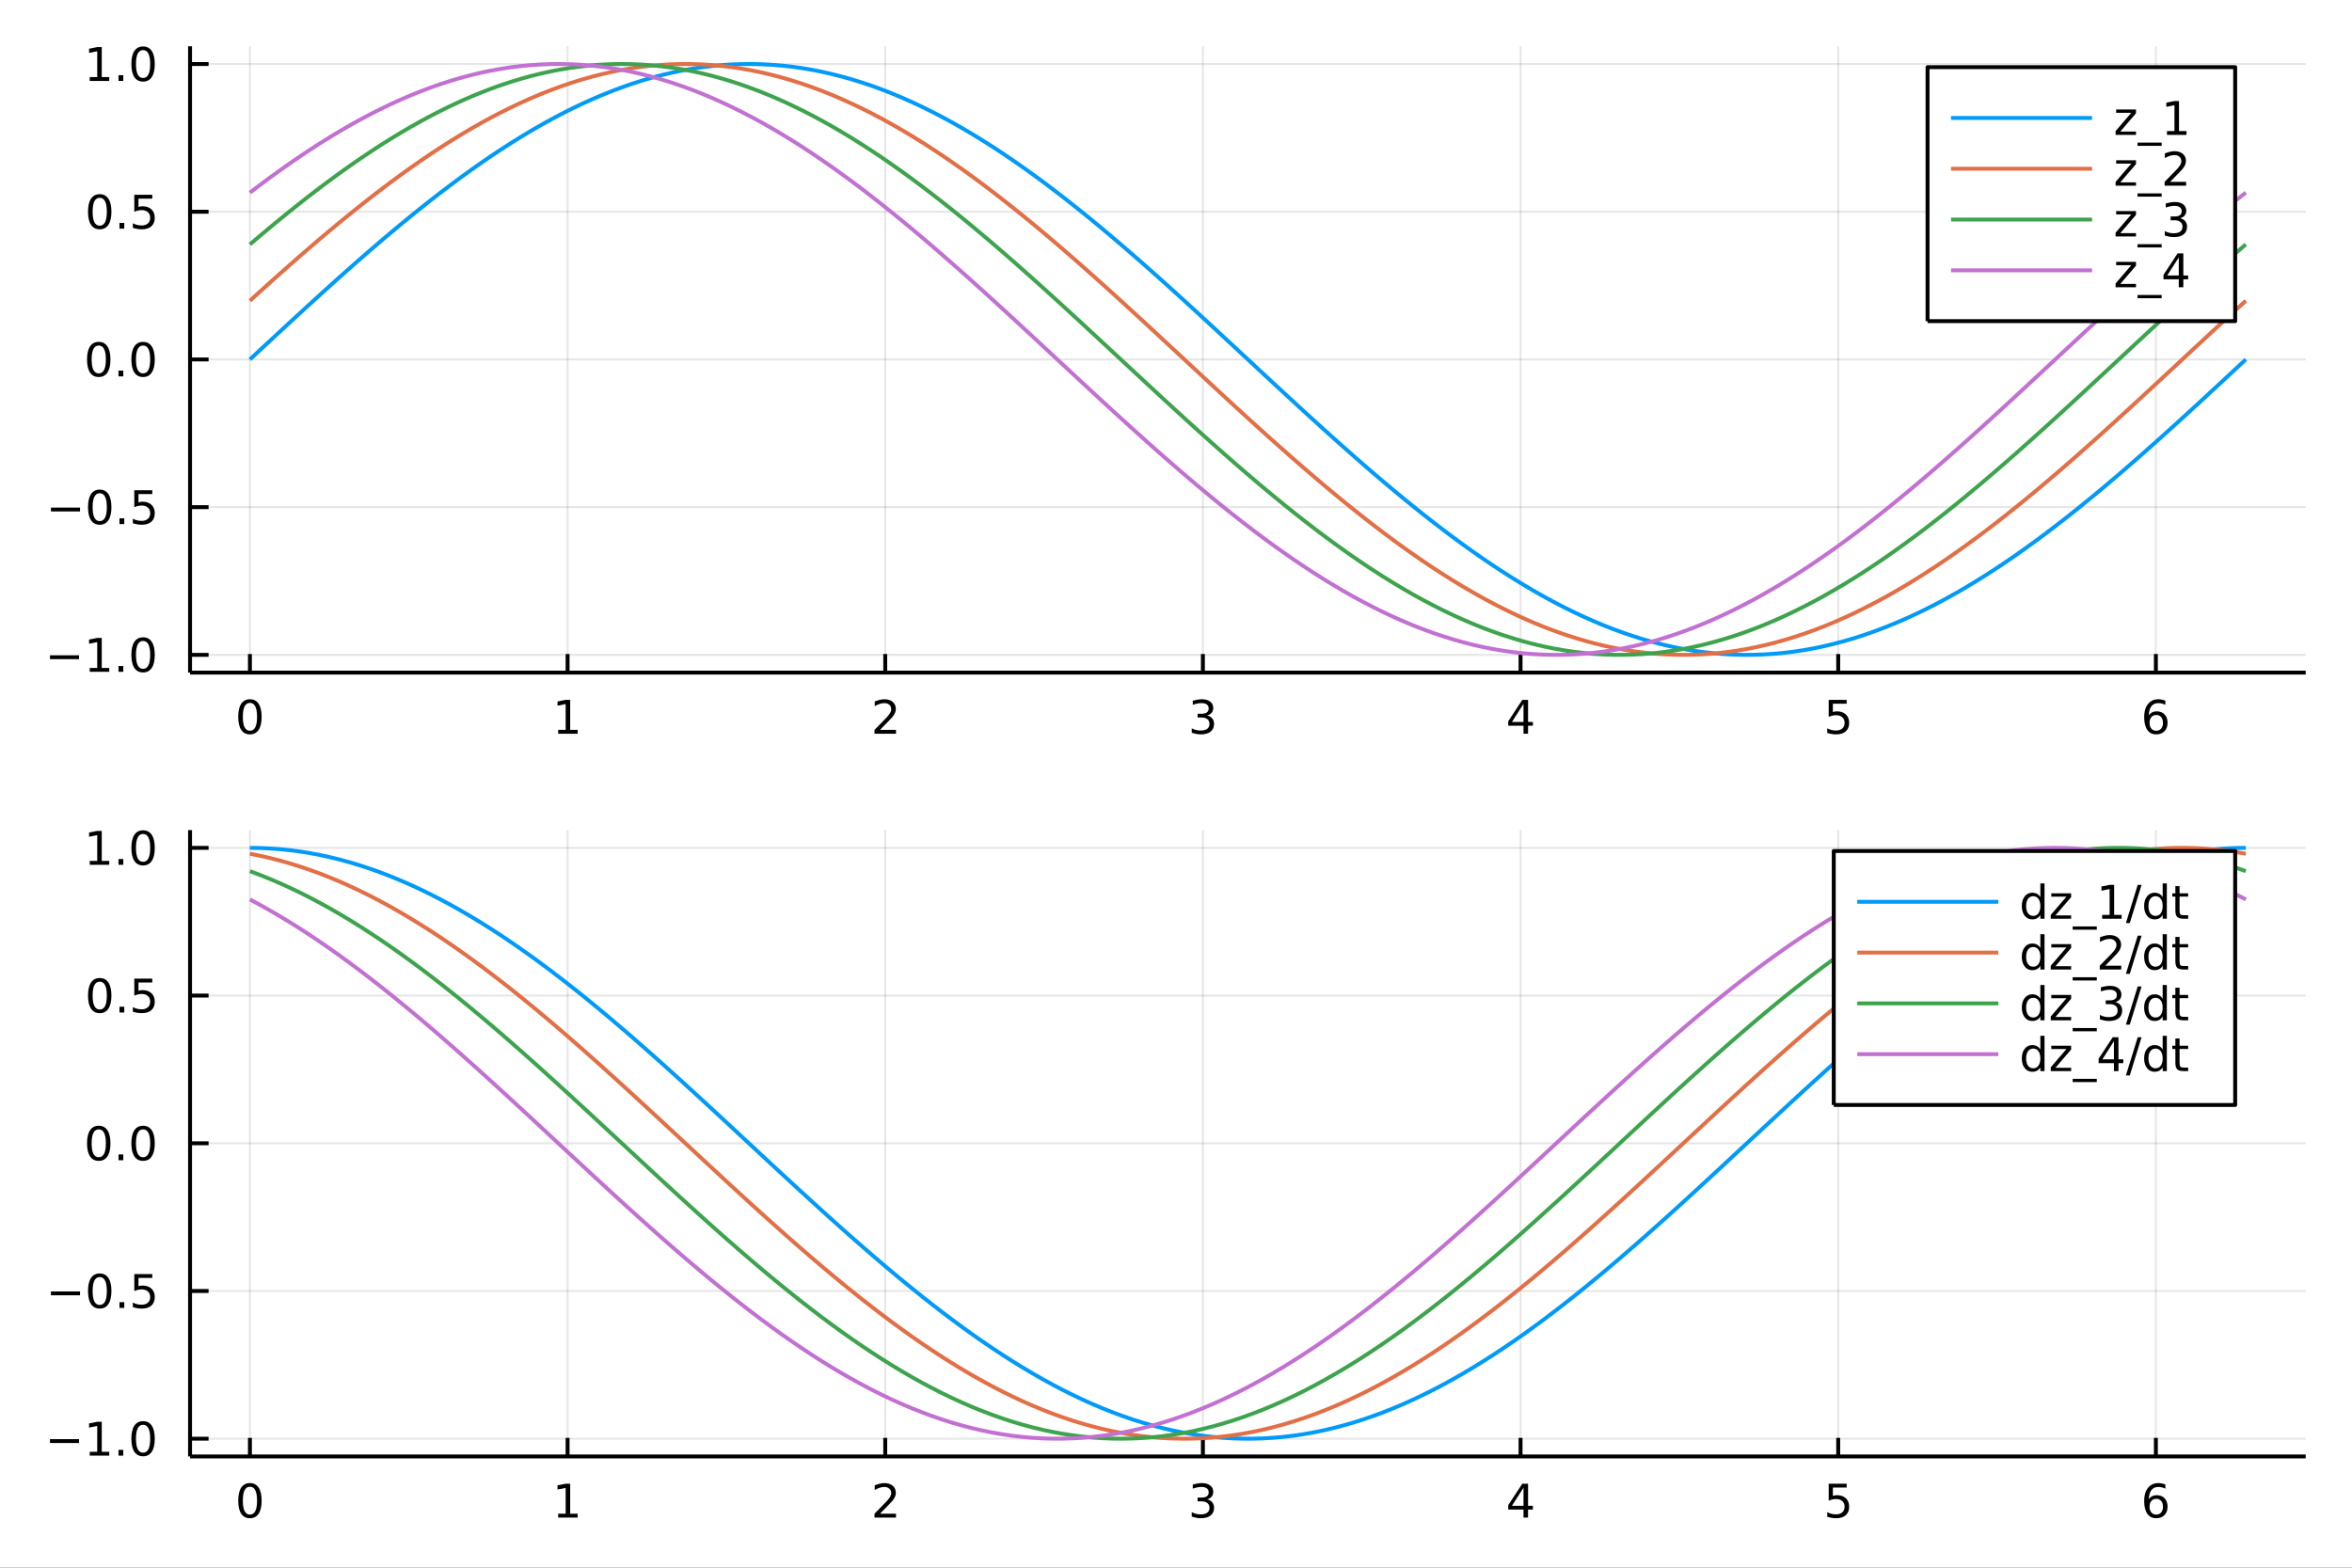 <?xml version="1.0" encoding="utf-8"?>
<svg xmlns="http://www.w3.org/2000/svg" xmlns:xlink="http://www.w3.org/1999/xlink" width="600" height="400" viewBox="0 0 2400 1600">
<rect x="0" y="0" width="2400" height="1600" fill="#333333" stroke="none"/>
<defs>
  <clipPath id="clip150">
    <rect x="0" y="0" width="2400" height="1600"/>
  </clipPath>
</defs>
<path clip-path="url(#clip150)" d="
M0 1600 L2400 1600 L2400 0 L0 0  Z
  " fill="#ffffff" fill-rule="evenodd" fill-opacity="1"/>
<defs>
  <clipPath id="clip151">
    <rect x="480" y="0" width="1681" height="1600"/>
  </clipPath>
</defs>
<path clip-path="url(#clip150)" d="
M193.936 686.448 L2352.76 686.448 L2352.76 47.244 L193.936 47.244  Z
  " fill="#ffffff" fill-rule="evenodd" fill-opacity="1"/>
<defs>
  <clipPath id="clip152">
    <rect x="193" y="47" width="2160" height="640"/>
  </clipPath>
</defs>
<polyline clip-path="url(#clip152)" style="stroke:#000000; stroke-linecap:butt; stroke-linejoin:round; stroke-width:2; stroke-opacity:0.1; fill:none" points="
  255.035,686.448 255.035,47.244 
  "/>
<polyline clip-path="url(#clip152)" style="stroke:#000000; stroke-linecap:butt; stroke-linejoin:round; stroke-width:2; stroke-opacity:0.1; fill:none" points="
  579.173,686.448 579.173,47.244 
  "/>
<polyline clip-path="url(#clip152)" style="stroke:#000000; stroke-linecap:butt; stroke-linejoin:round; stroke-width:2; stroke-opacity:0.1; fill:none" points="
  903.312,686.448 903.312,47.244 
  "/>
<polyline clip-path="url(#clip152)" style="stroke:#000000; stroke-linecap:butt; stroke-linejoin:round; stroke-width:2; stroke-opacity:0.1; fill:none" points="
  1227.45,686.448 1227.45,47.244 
  "/>
<polyline clip-path="url(#clip152)" style="stroke:#000000; stroke-linecap:butt; stroke-linejoin:round; stroke-width:2; stroke-opacity:0.1; fill:none" points="
  1551.59,686.448 1551.59,47.244 
  "/>
<polyline clip-path="url(#clip152)" style="stroke:#000000; stroke-linecap:butt; stroke-linejoin:round; stroke-width:2; stroke-opacity:0.1; fill:none" points="
  1875.73,686.448 1875.73,47.244 
  "/>
<polyline clip-path="url(#clip152)" style="stroke:#000000; stroke-linecap:butt; stroke-linejoin:round; stroke-width:2; stroke-opacity:0.1; fill:none" points="
  2199.87,686.448 2199.87,47.244 
  "/>
<polyline clip-path="url(#clip150)" style="stroke:#000000; stroke-linecap:butt; stroke-linejoin:round; stroke-width:4; stroke-opacity:1; fill:none" points="
  193.936,686.448 2352.76,686.448 
  "/>
<polyline clip-path="url(#clip150)" style="stroke:#000000; stroke-linecap:butt; stroke-linejoin:round; stroke-width:4; stroke-opacity:1; fill:none" points="
  255.035,686.448 255.035,667.55 
  "/>
<polyline clip-path="url(#clip150)" style="stroke:#000000; stroke-linecap:butt; stroke-linejoin:round; stroke-width:4; stroke-opacity:1; fill:none" points="
  579.173,686.448 579.173,667.55 
  "/>
<polyline clip-path="url(#clip150)" style="stroke:#000000; stroke-linecap:butt; stroke-linejoin:round; stroke-width:4; stroke-opacity:1; fill:none" points="
  903.312,686.448 903.312,667.55 
  "/>
<polyline clip-path="url(#clip150)" style="stroke:#000000; stroke-linecap:butt; stroke-linejoin:round; stroke-width:4; stroke-opacity:1; fill:none" points="
  1227.45,686.448 1227.45,667.55 
  "/>
<polyline clip-path="url(#clip150)" style="stroke:#000000; stroke-linecap:butt; stroke-linejoin:round; stroke-width:4; stroke-opacity:1; fill:none" points="
  1551.59,686.448 1551.59,667.55 
  "/>
<polyline clip-path="url(#clip150)" style="stroke:#000000; stroke-linecap:butt; stroke-linejoin:round; stroke-width:4; stroke-opacity:1; fill:none" points="
  1875.73,686.448 1875.73,667.55 
  "/>
<polyline clip-path="url(#clip150)" style="stroke:#000000; stroke-linecap:butt; stroke-linejoin:round; stroke-width:4; stroke-opacity:1; fill:none" points="
  2199.87,686.448 2199.87,667.55 
  "/>
<path clip-path="url(#clip150)" d="M255.035 717.367 Q251.424 717.367 249.595 720.931 Q247.789 724.473 247.789 731.603 Q247.789 738.709 249.595 742.274 Q251.424 745.815 255.035 745.815 Q258.669 745.815 260.474 742.274 Q262.303 738.709 262.303 731.603 Q262.303 724.473 260.474 720.931 Q258.669 717.367 255.035 717.367 M255.035 713.663 Q260.845 713.663 263.9 718.269 Q266.979 722.853 266.979 731.603 Q266.979 740.329 263.9 744.936 Q260.845 749.519 255.035 749.519 Q249.225 749.519 246.146 744.936 Q243.09 740.329 243.09 731.603 Q243.09 722.853 246.146 718.269 Q249.225 713.663 255.035 713.663 Z" fill="#000000" fill-rule="evenodd" fill-opacity="1" /><path clip-path="url(#clip150)" d="M569.555 744.913 L577.194 744.913 L577.194 718.547 L568.884 720.214 L568.884 715.955 L577.148 714.288 L581.824 714.288 L581.824 744.913 L589.463 744.913 L589.463 748.848 L569.555 748.848 L569.555 744.913 Z" fill="#000000" fill-rule="evenodd" fill-opacity="1" /><path clip-path="url(#clip150)" d="M897.965 744.913 L914.284 744.913 L914.284 748.848 L892.34 748.848 L892.34 744.913 Q895.002 742.158 899.585 737.528 Q904.191 732.876 905.372 731.533 Q907.617 729.01 908.497 727.274 Q909.4 725.515 909.4 723.825 Q909.4 721.07 907.455 719.334 Q905.534 717.598 902.432 717.598 Q900.233 717.598 897.779 718.362 Q895.349 719.126 892.571 720.677 L892.571 715.955 Q895.395 714.82 897.849 714.242 Q900.303 713.663 902.34 713.663 Q907.71 713.663 910.904 716.348 Q914.099 719.033 914.099 723.524 Q914.099 725.654 913.289 727.575 Q912.502 729.473 910.395 732.066 Q909.816 732.737 906.715 735.954 Q903.613 739.149 897.965 744.913 Z" fill="#000000" fill-rule="evenodd" fill-opacity="1" /><path clip-path="url(#clip150)" d="M1231.7 730.214 Q1235.05 730.931 1236.93 733.2 Q1238.83 735.468 1238.83 738.802 Q1238.83 743.917 1235.31 746.718 Q1231.79 749.519 1225.31 749.519 Q1223.13 749.519 1220.82 749.079 Q1218.53 748.663 1216.07 747.806 L1216.07 743.292 Q1218.02 744.427 1220.33 745.005 Q1222.65 745.584 1225.17 745.584 Q1229.57 745.584 1231.86 743.848 Q1234.17 742.112 1234.17 738.802 Q1234.17 735.746 1232.02 734.033 Q1229.89 732.297 1226.07 732.297 L1222.05 732.297 L1222.05 728.454 L1226.26 728.454 Q1229.71 728.454 1231.54 727.089 Q1233.36 725.7 1233.36 723.107 Q1233.36 720.445 1231.47 719.033 Q1229.59 717.598 1226.07 717.598 Q1224.15 717.598 1221.95 718.015 Q1219.75 718.431 1217.11 719.311 L1217.11 715.144 Q1219.78 714.404 1222.09 714.033 Q1224.43 713.663 1226.49 713.663 Q1231.81 713.663 1234.92 716.093 Q1238.02 718.501 1238.02 722.621 Q1238.02 725.492 1236.37 727.482 Q1234.73 729.45 1231.7 730.214 Z" fill="#000000" fill-rule="evenodd" fill-opacity="1" /><path clip-path="url(#clip150)" d="M1554.6 718.362 L1542.79 736.811 L1554.6 736.811 L1554.6 718.362 M1553.37 714.288 L1559.25 714.288 L1559.25 736.811 L1564.18 736.811 L1564.18 740.7 L1559.25 740.7 L1559.25 748.848 L1554.6 748.848 L1554.6 740.7 L1539 740.7 L1539 736.186 L1553.37 714.288 Z" fill="#000000" fill-rule="evenodd" fill-opacity="1" /><path clip-path="url(#clip150)" d="M1866.01 714.288 L1884.36 714.288 L1884.36 718.223 L1870.29 718.223 L1870.29 726.695 Q1871.31 726.348 1872.32 726.186 Q1873.34 726.001 1874.36 726.001 Q1880.15 726.001 1883.53 729.172 Q1886.91 732.343 1886.91 737.76 Q1886.91 743.339 1883.44 746.44 Q1879.96 749.519 1873.64 749.519 Q1871.47 749.519 1869.2 749.149 Q1866.95 748.778 1864.55 748.038 L1864.55 743.339 Q1866.63 744.473 1868.85 745.028 Q1871.07 745.584 1873.55 745.584 Q1877.56 745.584 1879.89 743.478 Q1882.23 741.371 1882.23 737.76 Q1882.23 734.149 1879.89 732.042 Q1877.56 729.936 1873.55 729.936 Q1871.68 729.936 1869.8 730.353 Q1867.95 730.769 1866.01 731.649 L1866.01 714.288 Z" fill="#000000" fill-rule="evenodd" fill-opacity="1" /><path clip-path="url(#clip150)" d="M2200.27 729.704 Q2197.12 729.704 2195.27 731.857 Q2193.44 734.01 2193.44 737.76 Q2193.44 741.487 2195.27 743.663 Q2197.12 745.815 2200.27 745.815 Q2203.42 745.815 2205.25 743.663 Q2207.1 741.487 2207.1 737.76 Q2207.1 734.01 2205.25 731.857 Q2203.42 729.704 2200.27 729.704 M2209.55 715.052 L2209.55 719.311 Q2207.79 718.478 2205.99 718.038 Q2204.21 717.598 2202.45 717.598 Q2197.82 717.598 2195.36 720.723 Q2192.93 723.848 2192.59 730.167 Q2193.95 728.154 2196.01 727.089 Q2198.07 726.001 2200.55 726.001 Q2205.76 726.001 2208.77 729.172 Q2211.8 732.32 2211.8 737.76 Q2211.8 743.084 2208.65 746.302 Q2205.5 749.519 2200.27 749.519 Q2194.28 749.519 2191.1 744.936 Q2187.93 740.329 2187.93 731.603 Q2187.93 723.408 2191.82 718.547 Q2195.71 713.663 2202.26 713.663 Q2204.02 713.663 2205.8 714.01 Q2207.61 714.357 2209.55 715.052 Z" fill="#000000" fill-rule="evenodd" fill-opacity="1" /><polyline clip-path="url(#clip152)" style="stroke:#000000; stroke-linecap:butt; stroke-linejoin:round; stroke-width:2; stroke-opacity:0.1; fill:none" points="
  193.936,668.358 2352.76,668.358 
  "/>
<polyline clip-path="url(#clip152)" style="stroke:#000000; stroke-linecap:butt; stroke-linejoin:round; stroke-width:2; stroke-opacity:0.1; fill:none" points="
  193.936,517.602 2352.76,517.602 
  "/>
<polyline clip-path="url(#clip152)" style="stroke:#000000; stroke-linecap:butt; stroke-linejoin:round; stroke-width:2; stroke-opacity:0.1; fill:none" points="
  193.936,366.846 2352.76,366.846 
  "/>
<polyline clip-path="url(#clip152)" style="stroke:#000000; stroke-linecap:butt; stroke-linejoin:round; stroke-width:2; stroke-opacity:0.1; fill:none" points="
  193.936,216.09 2352.76,216.09 
  "/>
<polyline clip-path="url(#clip152)" style="stroke:#000000; stroke-linecap:butt; stroke-linejoin:round; stroke-width:2; stroke-opacity:0.1; fill:none" points="
  193.936,65.334 2352.76,65.334 
  "/>
<polyline clip-path="url(#clip150)" style="stroke:#000000; stroke-linecap:butt; stroke-linejoin:round; stroke-width:4; stroke-opacity:1; fill:none" points="
  193.936,686.448 193.936,47.244 
  "/>
<polyline clip-path="url(#clip150)" style="stroke:#000000; stroke-linecap:butt; stroke-linejoin:round; stroke-width:4; stroke-opacity:1; fill:none" points="
  193.936,668.358 212.834,668.358 
  "/>
<polyline clip-path="url(#clip150)" style="stroke:#000000; stroke-linecap:butt; stroke-linejoin:round; stroke-width:4; stroke-opacity:1; fill:none" points="
  193.936,517.602 212.834,517.602 
  "/>
<polyline clip-path="url(#clip150)" style="stroke:#000000; stroke-linecap:butt; stroke-linejoin:round; stroke-width:4; stroke-opacity:1; fill:none" points="
  193.936,366.846 212.834,366.846 
  "/>
<polyline clip-path="url(#clip150)" style="stroke:#000000; stroke-linecap:butt; stroke-linejoin:round; stroke-width:4; stroke-opacity:1; fill:none" points="
  193.936,216.09 212.834,216.09 
  "/>
<polyline clip-path="url(#clip150)" style="stroke:#000000; stroke-linecap:butt; stroke-linejoin:round; stroke-width:4; stroke-opacity:1; fill:none" points="
  193.936,65.334 212.834,65.334 
  "/>
<path clip-path="url(#clip150)" d="M50.992 668.81 L80.668 668.81 L80.668 672.745 L50.992 672.745 L50.992 668.81 Z" fill="#000000" fill-rule="evenodd" fill-opacity="1" /><path clip-path="url(#clip150)" d="M91.571 681.703 L99.21 681.703 L99.21 655.338 L90.899 657.004 L90.899 652.745 L99.163 651.078 L103.839 651.078 L103.839 681.703 L111.478 681.703 L111.478 685.638 L91.571 685.638 L91.571 681.703 Z" fill="#000000" fill-rule="evenodd" fill-opacity="1" /><path clip-path="url(#clip150)" d="M120.922 679.759 L125.807 679.759 L125.807 685.638 L120.922 685.638 L120.922 679.759 Z" fill="#000000" fill-rule="evenodd" fill-opacity="1" /><path clip-path="url(#clip150)" d="M145.992 654.157 Q142.381 654.157 140.552 657.722 Q138.746 661.263 138.746 668.393 Q138.746 675.499 140.552 679.064 Q142.381 682.606 145.992 682.606 Q149.626 682.606 151.431 679.064 Q153.26 675.499 153.26 668.393 Q153.26 661.263 151.431 657.722 Q149.626 654.157 145.992 654.157 M145.992 650.453 Q151.802 650.453 154.857 655.06 Q157.936 659.643 157.936 668.393 Q157.936 677.12 154.857 681.726 Q151.802 686.31 145.992 686.31 Q140.181 686.31 137.103 681.726 Q134.047 677.12 134.047 668.393 Q134.047 659.643 137.103 655.06 Q140.181 650.453 145.992 650.453 Z" fill="#000000" fill-rule="evenodd" fill-opacity="1" /><path clip-path="url(#clip150)" d="M51.987 518.054 L81.663 518.054 L81.663 521.989 L51.987 521.989 L51.987 518.054 Z" fill="#000000" fill-rule="evenodd" fill-opacity="1" /><path clip-path="url(#clip150)" d="M101.756 503.401 Q98.145 503.401 96.316 506.966 Q94.51 510.507 94.51 517.637 Q94.51 524.743 96.316 528.308 Q98.145 531.85 101.756 531.85 Q105.39 531.85 107.196 528.308 Q109.024 524.743 109.024 517.637 Q109.024 510.507 107.196 506.966 Q105.39 503.401 101.756 503.401 M101.756 499.697 Q107.566 499.697 110.621 504.304 Q113.7 508.887 113.7 517.637 Q113.7 526.364 110.621 530.97 Q107.566 535.553 101.756 535.553 Q95.946 535.553 92.867 530.97 Q89.811 526.364 89.811 517.637 Q89.811 508.887 92.867 504.304 Q95.946 499.697 101.756 499.697 Z" fill="#000000" fill-rule="evenodd" fill-opacity="1" /><path clip-path="url(#clip150)" d="M121.918 529.003 L126.802 529.003 L126.802 534.882 L121.918 534.882 L121.918 529.003 Z" fill="#000000" fill-rule="evenodd" fill-opacity="1" /><path clip-path="url(#clip150)" d="M137.033 500.322 L155.39 500.322 L155.39 504.257 L141.316 504.257 L141.316 512.729 Q142.334 512.382 143.353 512.22 Q144.371 512.035 145.39 512.035 Q151.177 512.035 154.556 515.206 Q157.936 518.378 157.936 523.794 Q157.936 529.373 154.464 532.475 Q150.992 535.553 144.672 535.553 Q142.496 535.553 140.228 535.183 Q137.982 534.813 135.575 534.072 L135.575 529.373 Q137.658 530.507 139.881 531.063 Q142.103 531.618 144.58 531.618 Q148.584 531.618 150.922 529.512 Q153.26 527.405 153.26 523.794 Q153.26 520.183 150.922 518.077 Q148.584 515.97 144.58 515.97 Q142.705 515.97 140.83 516.387 Q138.978 516.804 137.033 517.683 L137.033 500.322 Z" fill="#000000" fill-rule="evenodd" fill-opacity="1" /><path clip-path="url(#clip150)" d="M100.76 352.645 Q97.149 352.645 95.321 356.21 Q93.515 359.751 93.515 366.881 Q93.515 373.987 95.321 377.552 Q97.149 381.094 100.76 381.094 Q104.395 381.094 106.2 377.552 Q108.029 373.987 108.029 366.881 Q108.029 359.751 106.2 356.21 Q104.395 352.645 100.76 352.645 M100.76 348.941 Q106.571 348.941 109.626 353.547 Q112.705 358.131 112.705 366.881 Q112.705 375.608 109.626 380.214 Q106.571 384.797 100.76 384.797 Q94.95 384.797 91.871 380.214 Q88.816 375.608 88.816 366.881 Q88.816 358.131 91.871 353.547 Q94.95 348.941 100.76 348.941 Z" fill="#000000" fill-rule="evenodd" fill-opacity="1" /><path clip-path="url(#clip150)" d="M120.922 378.246 L125.807 378.246 L125.807 384.126 L120.922 384.126 L120.922 378.246 Z" fill="#000000" fill-rule="evenodd" fill-opacity="1" /><path clip-path="url(#clip150)" d="M145.992 352.645 Q142.381 352.645 140.552 356.21 Q138.746 359.751 138.746 366.881 Q138.746 373.987 140.552 377.552 Q142.381 381.094 145.992 381.094 Q149.626 381.094 151.431 377.552 Q153.26 373.987 153.26 366.881 Q153.26 359.751 151.431 356.21 Q149.626 352.645 145.992 352.645 M145.992 348.941 Q151.802 348.941 154.857 353.547 Q157.936 358.131 157.936 366.881 Q157.936 375.608 154.857 380.214 Q151.802 384.797 145.992 384.797 Q140.181 384.797 137.103 380.214 Q134.047 375.608 134.047 366.881 Q134.047 358.131 137.103 353.547 Q140.181 348.941 145.992 348.941 Z" fill="#000000" fill-rule="evenodd" fill-opacity="1" /><path clip-path="url(#clip150)" d="M101.756 201.889 Q98.145 201.889 96.316 205.453 Q94.51 208.995 94.51 216.125 Q94.51 223.231 96.316 226.796 Q98.145 230.338 101.756 230.338 Q105.39 230.338 107.196 226.796 Q109.024 223.231 109.024 216.125 Q109.024 208.995 107.196 205.453 Q105.39 201.889 101.756 201.889 M101.756 198.185 Q107.566 198.185 110.621 202.791 Q113.7 207.375 113.7 216.125 Q113.7 224.851 110.621 229.458 Q107.566 234.041 101.756 234.041 Q95.946 234.041 92.867 229.458 Q89.811 224.851 89.811 216.125 Q89.811 207.375 92.867 202.791 Q95.946 198.185 101.756 198.185 Z" fill="#000000" fill-rule="evenodd" fill-opacity="1" /><path clip-path="url(#clip150)" d="M121.918 227.49 L126.802 227.49 L126.802 233.37 L121.918 233.37 L121.918 227.49 Z" fill="#000000" fill-rule="evenodd" fill-opacity="1" /><path clip-path="url(#clip150)" d="M137.033 198.81 L155.39 198.81 L155.39 202.745 L141.316 202.745 L141.316 211.217 Q142.334 210.87 143.353 210.708 Q144.371 210.523 145.39 210.523 Q151.177 210.523 154.556 213.694 Q157.936 216.865 157.936 222.282 Q157.936 227.861 154.464 230.963 Q150.992 234.041 144.672 234.041 Q142.496 234.041 140.228 233.671 Q137.982 233.3 135.575 232.56 L135.575 227.861 Q137.658 228.995 139.881 229.55 Q142.103 230.106 144.58 230.106 Q148.584 230.106 150.922 228 Q153.26 225.893 153.26 222.282 Q153.26 218.671 150.922 216.564 Q148.584 214.458 144.58 214.458 Q142.705 214.458 140.83 214.875 Q138.978 215.291 137.033 216.171 L137.033 198.81 Z" fill="#000000" fill-rule="evenodd" fill-opacity="1" /><path clip-path="url(#clip150)" d="M91.571 78.679 L99.21 78.679 L99.21 52.313 L90.899 53.98 L90.899 49.72 L99.163 48.054 L103.839 48.054 L103.839 78.679 L111.478 78.679 L111.478 82.614 L91.571 82.614 L91.571 78.679 Z" fill="#000000" fill-rule="evenodd" fill-opacity="1" /><path clip-path="url(#clip150)" d="M120.922 76.734 L125.807 76.734 L125.807 82.614 L120.922 82.614 L120.922 76.734 Z" fill="#000000" fill-rule="evenodd" fill-opacity="1" /><path clip-path="url(#clip150)" d="M145.992 51.133 Q142.381 51.133 140.552 54.697 Q138.746 58.239 138.746 65.368 Q138.746 72.475 140.552 76.04 Q142.381 79.581 145.992 79.581 Q149.626 79.581 151.431 76.04 Q153.26 72.475 153.26 65.368 Q153.26 58.239 151.431 54.697 Q149.626 51.133 145.992 51.133 M145.992 47.429 Q151.802 47.429 154.857 52.035 Q157.936 56.618 157.936 65.368 Q157.936 74.095 154.857 78.702 Q151.802 83.285 145.992 83.285 Q140.181 83.285 137.103 78.702 Q134.047 74.095 134.047 65.368 Q134.047 56.618 137.103 52.035 Q140.181 47.429 145.992 47.429 Z" fill="#000000" fill-rule="evenodd" fill-opacity="1" /><polyline clip-path="url(#clip152)" style="stroke:#009af9; stroke-linecap:butt; stroke-linejoin:round; stroke-width:4; stroke-opacity:1; fill:none" points="
  255.035,366.846 265.269,357.328 275.503,347.819 285.738,338.329 295.972,328.868 306.206,319.444 316.44,310.068 326.675,300.748 336.909,291.494 347.143,282.315 
  357.378,273.221 367.612,264.22 377.846,255.321 388.08,246.533 398.315,237.866 408.549,229.327 418.783,220.924 429.018,212.668 439.252,204.565 449.486,196.624 
  459.72,188.852 469.955,181.258 480.189,173.849 490.423,166.633 500.657,159.615 510.892,152.805 521.126,146.208 531.36,139.83 541.595,133.68 551.829,127.761 
  562.063,122.081 572.297,116.645 582.532,111.458 592.766,106.526 603,101.853 613.235,97.444 623.469,93.304 633.703,89.437 643.937,85.846 654.172,82.535 
  664.406,79.508 674.64,76.767 684.875,74.316 695.109,72.156 705.343,70.289 715.577,68.718 725.812,67.445 736.046,66.47 746.28,65.794 756.515,65.418 
  766.749,65.343 776.983,65.569 787.217,66.094 797.452,66.92 807.686,68.044 817.92,69.467 828.155,71.185 838.389,73.199 848.623,75.505 858.857,78.102 
  869.092,80.986 879.326,84.156 889.56,87.607 899.795,91.336 910.029,95.341 920.263,99.615 930.497,104.157 940.732,108.96 950.966,114.02 961.2,119.332 
  971.435,124.891 981.669,130.691 991.903,136.726 1002.14,142.991 1012.37,149.479 1022.61,156.184 1032.84,163.099 1043.07,170.216 1053.31,177.53 1063.54,185.033 
  1073.78,192.716 1084.01,200.574 1094.25,208.597 1104.48,216.777 1114.71,225.108 1124.95,233.58 1135.18,242.184 1145.42,250.913 1155.65,259.757 1165.89,268.708 
  1176.12,277.757 1186.35,286.895 1196.59,296.112 1206.82,305.4 1217.06,314.749 1227.29,324.151 1237.53,333.594 1247.76,343.071 1257.99,352.572 1268.23,362.086 
  1278.46,371.606 1288.7,381.121 1298.93,390.621 1309.17,400.098 1319.4,409.542 1329.63,418.943 1339.87,428.292 1350.1,437.58 1360.34,446.797 1370.57,455.935 
  1380.81,464.984 1391.04,473.935 1401.27,482.779 1411.51,491.508 1421.74,500.113 1431.98,508.584 1442.21,516.915 1452.45,525.095 1462.68,533.118 1472.91,540.976 
  1483.15,548.659 1493.38,556.162 1503.62,563.476 1513.85,570.593 1524.09,577.508 1534.32,584.213 1544.55,590.701 1554.79,596.966 1565.02,603.001 1575.26,608.801 
  1585.49,614.36 1595.73,619.672 1605.96,624.732 1616.19,629.535 1626.43,634.077 1636.66,638.351 1646.9,642.356 1657.13,646.085 1667.37,649.536 1677.6,652.706 
  1687.83,655.59 1698.07,658.187 1708.3,660.493 1718.54,662.507 1728.77,664.225 1739.01,665.648 1749.24,666.772 1759.47,667.598 1769.71,668.123 1779.94,668.349 
  1790.18,668.274 1800.41,667.898 1810.65,667.222 1820.88,666.247 1831.11,664.974 1841.35,663.403 1851.58,661.537 1861.82,659.376 1872.05,656.925 1882.29,654.184 
  1892.52,651.157 1902.75,647.846 1912.99,644.255 1923.22,640.388 1933.46,636.248 1943.69,631.839 1953.93,627.166 1964.16,622.234 1974.39,617.047 1984.63,611.611 
  1994.86,605.931 2005.1,600.012 2015.33,593.862 2025.57,587.484 2035.8,580.887 2046.03,574.077 2056.27,567.06 2066.5,559.843 2076.74,552.434 2086.97,544.84 
  2097.21,537.068 2107.44,529.127 2117.67,521.024 2127.91,512.768 2138.14,504.366 2148.38,495.826 2158.61,487.159 2168.85,478.371 2179.08,469.472 2189.31,460.471 
  2199.55,451.377 2209.78,442.198 2220.02,432.944 2230.25,423.624 2240.49,414.248 2250.72,404.824 2260.95,395.363 2271.19,385.873 2281.42,376.364 2291.66,366.846 
  
  "/>
<polyline clip-path="url(#clip152)" style="stroke:#e26f46; stroke-linecap:butt; stroke-linejoin:round; stroke-width:4; stroke-opacity:1; fill:none" points="
  255.035,306.945 265.269,297.646 275.503,288.416 285.738,279.265 295.972,270.201 306.206,261.233 316.44,252.37 326.675,243.621 336.909,234.996 347.143,226.501 
  357.378,218.147 367.612,209.941 377.846,201.891 388.08,194.006 398.315,186.293 408.549,178.76 418.783,171.414 429.018,164.264 439.252,157.315 449.486,150.575 
  459.72,144.051 469.955,137.748 480.189,131.674 490.423,125.835 500.657,120.236 510.892,114.882 521.126,109.78 531.36,104.934 541.595,100.349 551.829,96.03 
  562.063,91.981 572.297,88.205 582.532,84.708 592.766,81.492 603,78.56 613.235,75.915 623.469,73.561 633.703,71.499 643.937,69.731 654.172,68.259 
  664.406,67.085 674.64,66.21 684.875,65.635 695.109,65.36 705.343,65.385 715.577,65.711 725.812,66.337 736.046,67.263 746.28,68.487 756.515,70.008 
  766.749,71.826 776.983,73.938 787.217,76.341 797.452,79.034 807.686,82.014 817.92,85.278 828.155,88.823 838.389,92.645 848.623,96.74 858.857,101.104 
  869.092,105.734 879.326,110.623 889.56,115.768 899.795,121.163 910.029,126.804 920.263,132.683 930.497,138.796 940.732,145.136 950.966,151.697 961.2,158.473 
  971.435,165.456 981.669,172.64 991.903,180.018 1002.14,187.582 1012.37,195.325 1022.61,203.238 1032.84,211.315 1043.07,219.547 1053.31,227.925 1063.54,236.442 
  1073.78,245.089 1084.01,253.858 1094.25,262.739 1104.48,271.723 1114.71,280.803 1124.95,289.968 1135.18,299.21 1145.42,308.52 1155.65,317.888 1165.89,327.304 
  1176.12,336.76 1186.35,346.246 1196.59,355.752 1206.82,365.269 1217.06,374.788 1227.29,384.299 1237.53,393.793 1247.76,403.26 1257.99,412.69 1268.23,422.075 
  1278.46,431.405 1288.7,440.67 1298.93,449.862 1309.17,458.971 1319.4,467.988 1329.63,476.904 1339.87,485.711 1350.1,494.399 1360.34,502.96 1370.57,511.386 
  1380.81,519.667 1391.04,527.796 1401.27,535.764 1411.51,543.565 1421.74,551.189 1431.98,558.629 1442.21,565.878 1452.45,572.928 1462.68,579.774 1472.91,586.407 
  1483.15,592.821 1493.38,599.01 1503.62,604.967 1513.85,610.687 1524.09,616.164 1534.32,621.392 1544.55,626.367 1554.79,631.083 1565.02,635.536 1575.26,639.721 
  1585.49,643.633 1595.73,647.27 1605.96,650.628 1616.19,653.702 1626.43,656.491 1636.66,658.99 1646.9,661.199 1657.13,663.114 1667.37,664.734 1677.6,666.057 
  1687.83,667.082 1698.07,667.807 1708.3,668.232 1718.54,668.357 1728.77,668.182 1739.01,667.706 1749.24,666.93 1759.47,665.855 1769.71,664.482 1779.94,662.812 
  1790.18,660.847 1800.41,658.589 1810.65,656.04 1820.88,653.203 1831.11,650.081 1841.35,646.676 1851.58,642.992 1861.82,639.034 1872.05,634.803 1882.29,630.306 
  1892.52,625.546 1902.75,620.528 1912.99,615.257 1923.22,609.739 1933.46,603.978 1943.69,597.981 1953.93,591.754 1964.16,585.303 1974.39,578.633 1984.63,571.753 
  1994.86,564.668 2005.1,557.387 2015.33,549.915 2025.57,542.261 2035.8,534.432 2046.03,526.435 2056.27,518.28 2066.5,509.974 2076.74,501.525 2086.97,492.942 
  2097.21,484.233 2107.44,475.407 2117.67,466.473 2127.91,457.44 2138.14,448.316 2148.38,439.112 2158.61,429.835 2168.85,420.495 2179.08,411.102 2189.31,401.665 
  2199.55,392.193 2209.78,382.695 2220.02,373.182 2230.25,363.663 2240.49,354.147 2250.72,344.643 2260.95,335.162 2271.19,325.712 2281.42,316.303 2291.66,306.945 
  
  "/>
<polyline clip-path="url(#clip152)" style="stroke:#3da44d; stroke-linecap:butt; stroke-linejoin:round; stroke-width:4; stroke-opacity:1; fill:none" points="
  255.035,249.432 265.269,240.723 275.503,232.141 285.738,223.692 295.972,215.386 306.206,207.232 316.44,199.236 326.675,191.407 336.909,183.754 347.143,176.283 
  357.378,169.001 367.612,161.917 377.846,155.038 388.08,148.369 398.315,141.918 408.549,135.692 418.783,129.696 429.018,123.936 439.252,118.418 449.486,113.148 
  459.72,108.131 469.955,103.372 480.189,98.875 490.423,94.646 500.657,90.688 510.892,87.005 521.126,83.601 531.36,80.48 541.595,77.643 551.829,75.096 
  562.063,72.839 572.297,70.875 582.532,69.206 592.766,67.834 603,66.76 613.235,65.984 623.469,65.51 633.703,65.335 643.937,65.461 654.172,65.887 
  664.406,66.613 674.64,67.639 684.875,68.963 695.109,70.583 705.343,72.499 715.577,74.709 725.812,77.21 736.046,79.999 746.28,83.074 756.515,86.433 
  766.749,90.07 776.983,93.984 787.217,98.17 797.452,102.623 807.686,107.34 817.92,112.315 828.155,117.545 838.389,123.022 848.623,128.743 858.857,134.701 
  869.092,140.891 879.326,147.306 889.56,153.939 899.795,160.785 910.029,167.836 920.263,175.086 930.497,182.527 940.732,190.151 950.966,197.952 961.2,205.921 
  971.435,214.05 981.669,222.332 991.903,230.758 1002.14,239.319 1012.37,248.008 1022.61,256.815 1032.84,265.732 1043.07,274.749 1053.31,283.859 1063.54,293.051 
  1073.78,302.316 1084.01,311.646 1094.25,321.031 1104.48,330.462 1114.71,339.929 1124.95,349.422 1135.18,358.933 1145.42,368.452 1155.65,377.97 1165.89,387.476 
  1176.12,396.962 1186.35,406.417 1196.59,415.834 1206.82,425.201 1217.06,434.51 1227.29,443.752 1237.53,452.917 1247.76,461.997 1257.99,470.981 1268.23,479.862 
  1278.46,488.63 1288.7,497.276 1298.93,505.793 1309.17,514.171 1319.4,522.402 1329.63,530.479 1339.87,538.392 1350.1,546.134 1360.34,553.697 1370.57,561.074 
  1380.81,568.258 1391.04,575.24 1401.27,582.015 1411.51,588.576 1421.74,594.915 1431.98,601.028 1442.21,606.906 1452.45,612.546 1462.68,617.94 1472.91,623.084 
  1483.15,627.973 1493.38,632.602 1503.62,636.965 1513.85,641.059 1524.09,644.88 1534.32,648.424 1544.55,651.687 1554.79,654.666 1565.02,657.359 1575.26,659.761 
  1585.49,661.872 1595.73,663.689 1605.96,665.209 1616.19,666.433 1626.43,667.357 1636.66,667.983 1646.9,668.307 1657.13,668.332 1667.37,668.056 1677.6,667.479 
  1687.83,666.603 1698.07,665.429 1708.3,663.956 1718.54,662.187 1728.77,660.124 1739.01,657.769 1749.24,655.124 1759.47,652.191 1769.71,648.974 1779.94,645.475 
  1790.18,641.699 1800.41,637.649 1810.65,633.329 1820.88,628.743 1831.11,623.896 1841.35,618.793 1851.58,613.439 1861.82,607.839 1872.05,601.999 1882.29,595.925 
  1892.52,589.622 1902.75,583.097 1912.99,576.356 1923.22,569.407 1933.46,562.255 1943.69,554.909 1953.93,547.375 1964.16,539.662 1974.39,531.776 1984.63,523.726 
  1994.86,515.519 2005.1,507.164 2015.33,498.67 2025.57,490.044 2035.8,481.295 2046.03,472.432 2056.27,463.464 2066.5,454.399 2076.74,445.247 2086.97,436.017 
  2097.21,426.718 2107.44,417.36 2117.67,407.951 2127.91,398.501 2138.14,389.019 2148.38,379.516 2158.61,370 2168.85,360.48 2179.08,350.967 2189.31,341.47 
  2199.55,331.998 2209.78,322.561 2220.02,313.168 2230.25,303.828 2240.49,294.552 2250.72,285.347 2260.95,276.224 2271.19,267.191 2281.42,258.257 2291.66,249.432 
  
  "/>
<polyline clip-path="url(#clip152)" style="stroke:#c271d2; stroke-linecap:butt; stroke-linejoin:round; stroke-width:4; stroke-opacity:1; fill:none" points="
  255.035,196.599 265.269,188.828 275.503,181.235 285.738,173.826 295.972,166.61 306.206,159.594 316.44,152.784 326.675,146.188 336.909,139.811 347.143,133.661 
  357.378,127.743 367.612,122.064 377.846,116.628 388.08,111.442 398.315,106.511 408.549,101.839 418.783,97.431 429.018,93.292 439.252,89.425 449.486,85.835 
  459.72,82.526 469.955,79.499 480.189,76.759 490.423,74.308 500.657,72.149 510.892,70.284 521.126,68.714 531.36,67.441 541.595,66.467 551.829,65.792 
  562.063,65.418 572.297,65.343 582.532,65.57 592.766,66.096 603,66.923 613.235,68.048 623.469,69.472 633.703,71.191 643.937,73.206 654.172,75.513 
  664.406,78.11 674.64,80.996 684.875,84.166 695.109,87.618 705.343,91.348 715.577,95.353 725.812,99.629 736.046,104.171 746.28,108.975 756.515,114.036 
  766.749,119.349 776.983,124.908 787.217,130.709 797.452,136.745 807.686,143.011 817.92,149.5 828.155,156.205 838.389,163.12 848.623,170.239 858.857,177.553 
  869.092,185.056 879.326,192.74 889.56,200.598 899.795,208.622 910.029,216.803 920.263,225.134 930.497,233.606 940.732,242.211 950.966,250.94 961.2,259.785 
  971.435,268.736 981.669,277.785 991.903,286.923 1002.14,296.141 1012.37,305.429 1022.61,314.778 1032.84,324.18 1043.07,333.624 1053.31,343.1 1063.54,352.601 
  1073.78,362.116 1084.01,371.635 1094.25,381.15 1104.48,390.65 1114.71,400.127 1124.95,409.571 1135.18,418.972 1145.42,428.321 1155.65,437.608 1165.89,446.826 
  1176.12,455.963 1186.35,465.012 1196.59,473.962 1206.82,482.806 1217.06,491.535 1227.29,500.139 1237.53,508.61 1247.76,516.94 1257.99,525.12 1268.23,533.143 
  1278.46,541 1288.7,548.683 1298.93,556.185 1309.17,563.498 1319.4,570.615 1329.63,577.529 1339.87,584.233 1350.1,590.721 1360.34,596.985 1370.57,603.02 
  1380.81,608.819 1391.04,614.377 1401.27,619.688 1411.51,624.748 1421.74,629.55 1431.98,634.09 1442.21,638.364 1452.45,642.368 1462.68,646.096 1472.91,649.547 
  1483.15,652.715 1493.38,655.599 1503.62,658.195 1513.85,660.5 1524.09,662.512 1534.32,664.23 1544.55,665.652 1554.79,666.775 1565.02,667.6 1575.26,668.125 
  1585.49,668.349 1595.73,668.273 1605.96,667.896 1616.19,667.22 1626.43,666.244 1636.66,664.969 1646.9,663.398 1657.13,661.53 1667.37,659.369 1677.6,656.917 
  1687.83,654.175 1698.07,651.147 1708.3,647.835 1718.54,644.243 1728.77,640.375 1739.01,636.234 1749.24,631.825 1759.47,627.151 1769.71,622.218 1779.94,617.031 
  1790.18,611.594 1800.41,605.913 1810.65,599.994 1820.88,593.842 1831.11,587.464 1841.35,580.866 1851.58,574.055 1861.82,567.037 1872.05,559.82 1882.29,552.411 
  1892.52,544.816 1902.75,537.044 1912.99,529.102 1923.22,520.999 1933.46,512.742 1943.69,504.339 1953.93,495.8 1964.16,487.132 1974.39,478.344 1984.63,469.444 
  1994.86,460.443 2005.1,451.348 2015.33,442.169 2025.57,432.915 2035.8,423.595 2046.03,414.219 2056.27,404.795 2066.5,395.334 2076.74,385.844 2086.97,376.335 
  2097.21,366.817 2107.44,357.298 2117.67,347.789 2127.91,338.3 2138.14,328.838 2148.38,319.415 2158.61,310.039 2168.85,300.719 2179.08,291.466 2189.31,282.287 
  2199.55,273.193 2209.78,264.192 2220.02,255.294 2230.25,246.506 2240.49,237.839 2250.72,229.3 2260.95,220.899 2271.19,212.642 2281.42,204.54 2291.66,196.599 
  
  "/>
<path clip-path="url(#clip150)" d="
M1966.88 327.751 L2280.8 327.751 L2280.8 68.551 L1966.88 68.551  Z
  " fill="#ffffff" fill-rule="evenodd" fill-opacity="1"/>
<polyline clip-path="url(#clip150)" style="stroke:#000000; stroke-linecap:butt; stroke-linejoin:round; stroke-width:4; stroke-opacity:1; fill:none" points="
  1966.88,327.751 2280.8,327.751 2280.8,68.551 1966.88,68.551 1966.88,327.751 
  "/>
<polyline clip-path="url(#clip150)" style="stroke:#009af9; stroke-linecap:butt; stroke-linejoin:round; stroke-width:4; stroke-opacity:1; fill:none" points="
  1990.86,120.391 2134.78,120.391 
  "/>
<path clip-path="url(#clip150)" d="M2159.35 111.745 L2179.58 111.745 L2179.58 115.634 L2163.56 134.268 L2179.58 134.268 L2179.58 137.671 L2158.77 137.671 L2158.77 133.782 L2174.79 115.148 L2159.35 115.148 L2159.35 111.745 Z" fill="#000000" fill-rule="evenodd" fill-opacity="1" /><path clip-path="url(#clip150)" d="M2205.78 145.541 L2205.78 148.851 L2181.16 148.851 L2181.16 145.541 L2205.78 145.541 Z" fill="#000000" fill-rule="evenodd" fill-opacity="1" /><path clip-path="url(#clip150)" d="M2211.2 133.736 L2218.84 133.736 L2218.84 107.37 L2210.53 109.037 L2210.53 104.778 L2218.79 103.111 L2223.47 103.111 L2223.47 133.736 L2231.11 133.736 L2231.11 137.671 L2211.2 137.671 L2211.2 133.736 Z" fill="#000000" fill-rule="evenodd" fill-opacity="1" /><polyline clip-path="url(#clip150)" style="stroke:#e26f46; stroke-linecap:butt; stroke-linejoin:round; stroke-width:4; stroke-opacity:1; fill:none" points="
  1990.86,172.231 2134.78,172.231 
  "/>
<path clip-path="url(#clip150)" d="M2159.35 163.585 L2179.58 163.585 L2179.58 167.474 L2163.56 186.108 L2179.58 186.108 L2179.58 189.511 L2158.77 189.511 L2158.77 185.622 L2174.79 166.988 L2159.35 166.988 L2159.35 163.585 Z" fill="#000000" fill-rule="evenodd" fill-opacity="1" /><path clip-path="url(#clip150)" d="M2205.78 197.381 L2205.78 200.691 L2181.16 200.691 L2181.16 197.381 L2205.78 197.381 Z" fill="#000000" fill-rule="evenodd" fill-opacity="1" /><path clip-path="url(#clip150)" d="M2214.42 185.576 L2230.74 185.576 L2230.74 189.511 L2208.79 189.511 L2208.79 185.576 Q2211.46 182.821 2216.04 178.192 Q2220.65 173.539 2221.83 172.196 Q2224.07 169.673 2224.95 167.937 Q2225.85 166.178 2225.85 164.488 Q2225.85 161.733 2223.91 159.997 Q2221.99 158.261 2218.89 158.261 Q2216.69 158.261 2214.23 159.025 Q2211.8 159.789 2209.03 161.34 L2209.03 156.618 Q2211.85 155.483 2214.3 154.905 Q2216.76 154.326 2218.79 154.326 Q2224.16 154.326 2227.36 157.011 Q2230.55 159.696 2230.55 164.187 Q2230.55 166.317 2229.74 168.238 Q2228.96 170.136 2226.85 172.729 Q2226.27 173.4 2223.17 176.617 Q2220.07 179.812 2214.42 185.576 Z" fill="#000000" fill-rule="evenodd" fill-opacity="1" /><polyline clip-path="url(#clip150)" style="stroke:#3da44d; stroke-linecap:butt; stroke-linejoin:round; stroke-width:4; stroke-opacity:1; fill:none" points="
  1990.86,224.071 2134.78,224.071 
  "/>
<path clip-path="url(#clip150)" d="M2159.35 215.425 L2179.58 215.425 L2179.58 219.314 L2163.56 237.948 L2179.58 237.948 L2179.58 241.351 L2158.77 241.351 L2158.77 237.462 L2174.79 218.828 L2159.35 218.828 L2159.35 215.425 Z" fill="#000000" fill-rule="evenodd" fill-opacity="1" /><path clip-path="url(#clip150)" d="M2205.78 249.221 L2205.78 252.531 L2181.16 252.531 L2181.16 249.221 L2205.78 249.221 Z" fill="#000000" fill-rule="evenodd" fill-opacity="1" /><path clip-path="url(#clip150)" d="M2224.56 222.717 Q2227.91 223.434 2229.79 225.703 Q2231.69 227.971 2231.69 231.305 Q2231.69 236.42 2228.17 239.221 Q2224.65 242.022 2218.17 242.022 Q2215.99 242.022 2213.68 241.582 Q2211.39 241.166 2208.93 240.309 L2208.93 235.795 Q2210.88 236.93 2213.19 237.508 Q2215.51 238.087 2218.03 238.087 Q2222.43 238.087 2224.72 236.351 Q2227.03 234.615 2227.03 231.305 Q2227.03 228.249 2224.88 226.536 Q2222.75 224.8 2218.93 224.8 L2214.9 224.8 L2214.9 220.957 L2219.12 220.957 Q2222.57 220.957 2224.4 219.592 Q2226.22 218.203 2226.22 215.61 Q2226.22 212.948 2224.33 211.536 Q2222.45 210.101 2218.93 210.101 Q2217.01 210.101 2214.81 210.518 Q2212.61 210.934 2209.97 211.814 L2209.97 207.647 Q2212.64 206.907 2214.95 206.536 Q2217.29 206.166 2219.35 206.166 Q2224.67 206.166 2227.78 208.596 Q2230.88 211.004 2230.88 215.124 Q2230.88 217.995 2229.23 219.985 Q2227.59 221.953 2224.56 222.717 Z" fill="#000000" fill-rule="evenodd" fill-opacity="1" /><polyline clip-path="url(#clip150)" style="stroke:#c271d2; stroke-linecap:butt; stroke-linejoin:round; stroke-width:4; stroke-opacity:1; fill:none" points="
  1990.86,275.911 2134.78,275.911 
  "/>
<path clip-path="url(#clip150)" d="M2159.35 267.265 L2179.58 267.265 L2179.58 271.154 L2163.56 289.788 L2179.58 289.788 L2179.58 293.191 L2158.77 293.191 L2158.77 289.302 L2174.79 270.668 L2159.35 270.668 L2159.35 267.265 Z" fill="#000000" fill-rule="evenodd" fill-opacity="1" /><path clip-path="url(#clip150)" d="M2205.78 301.061 L2205.78 304.371 L2181.16 304.371 L2181.16 301.061 L2205.78 301.061 Z" fill="#000000" fill-rule="evenodd" fill-opacity="1" /><path clip-path="url(#clip150)" d="M2223.24 262.705 L2211.43 281.154 L2223.24 281.154 L2223.24 262.705 M2222.01 258.631 L2227.89 258.631 L2227.89 281.154 L2232.82 281.154 L2232.82 285.043 L2227.89 285.043 L2227.89 293.191 L2223.24 293.191 L2223.24 285.043 L2207.64 285.043 L2207.64 280.529 L2222.01 258.631 Z" fill="#000000" fill-rule="evenodd" fill-opacity="1" /><path clip-path="url(#clip150)" d="
M193.936 1486.45 L2352.76 1486.45 L2352.76 847.244 L193.936 847.244  Z
  " fill="#ffffff" fill-rule="evenodd" fill-opacity="1"/>
<defs>
  <clipPath id="clip153">
    <rect x="193" y="847" width="2160" height="640"/>
  </clipPath>
</defs>
<polyline clip-path="url(#clip153)" style="stroke:#000000; stroke-linecap:butt; stroke-linejoin:round; stroke-width:2; stroke-opacity:0.1; fill:none" points="
  255.035,1486.45 255.035,847.244 
  "/>
<polyline clip-path="url(#clip153)" style="stroke:#000000; stroke-linecap:butt; stroke-linejoin:round; stroke-width:2; stroke-opacity:0.1; fill:none" points="
  579.173,1486.45 579.173,847.244 
  "/>
<polyline clip-path="url(#clip153)" style="stroke:#000000; stroke-linecap:butt; stroke-linejoin:round; stroke-width:2; stroke-opacity:0.1; fill:none" points="
  903.312,1486.45 903.312,847.244 
  "/>
<polyline clip-path="url(#clip153)" style="stroke:#000000; stroke-linecap:butt; stroke-linejoin:round; stroke-width:2; stroke-opacity:0.1; fill:none" points="
  1227.45,1486.45 1227.45,847.244 
  "/>
<polyline clip-path="url(#clip153)" style="stroke:#000000; stroke-linecap:butt; stroke-linejoin:round; stroke-width:2; stroke-opacity:0.1; fill:none" points="
  1551.59,1486.45 1551.59,847.244 
  "/>
<polyline clip-path="url(#clip153)" style="stroke:#000000; stroke-linecap:butt; stroke-linejoin:round; stroke-width:2; stroke-opacity:0.1; fill:none" points="
  1875.73,1486.45 1875.73,847.244 
  "/>
<polyline clip-path="url(#clip153)" style="stroke:#000000; stroke-linecap:butt; stroke-linejoin:round; stroke-width:2; stroke-opacity:0.1; fill:none" points="
  2199.87,1486.45 2199.87,847.244 
  "/>
<polyline clip-path="url(#clip150)" style="stroke:#000000; stroke-linecap:butt; stroke-linejoin:round; stroke-width:4; stroke-opacity:1; fill:none" points="
  193.936,1486.45 2352.76,1486.45 
  "/>
<polyline clip-path="url(#clip150)" style="stroke:#000000; stroke-linecap:butt; stroke-linejoin:round; stroke-width:4; stroke-opacity:1; fill:none" points="
  255.035,1486.45 255.035,1467.55 
  "/>
<polyline clip-path="url(#clip150)" style="stroke:#000000; stroke-linecap:butt; stroke-linejoin:round; stroke-width:4; stroke-opacity:1; fill:none" points="
  579.173,1486.45 579.173,1467.55 
  "/>
<polyline clip-path="url(#clip150)" style="stroke:#000000; stroke-linecap:butt; stroke-linejoin:round; stroke-width:4; stroke-opacity:1; fill:none" points="
  903.312,1486.45 903.312,1467.55 
  "/>
<polyline clip-path="url(#clip150)" style="stroke:#000000; stroke-linecap:butt; stroke-linejoin:round; stroke-width:4; stroke-opacity:1; fill:none" points="
  1227.45,1486.45 1227.45,1467.55 
  "/>
<polyline clip-path="url(#clip150)" style="stroke:#000000; stroke-linecap:butt; stroke-linejoin:round; stroke-width:4; stroke-opacity:1; fill:none" points="
  1551.59,1486.45 1551.59,1467.55 
  "/>
<polyline clip-path="url(#clip150)" style="stroke:#000000; stroke-linecap:butt; stroke-linejoin:round; stroke-width:4; stroke-opacity:1; fill:none" points="
  1875.73,1486.45 1875.73,1467.55 
  "/>
<polyline clip-path="url(#clip150)" style="stroke:#000000; stroke-linecap:butt; stroke-linejoin:round; stroke-width:4; stroke-opacity:1; fill:none" points="
  2199.87,1486.45 2199.87,1467.55 
  "/>
<path clip-path="url(#clip150)" d="M255.035 1517.37 Q251.424 1517.37 249.595 1520.93 Q247.789 1524.47 247.789 1531.6 Q247.789 1538.71 249.595 1542.27 Q251.424 1545.82 255.035 1545.82 Q258.669 1545.82 260.474 1542.27 Q262.303 1538.71 262.303 1531.6 Q262.303 1524.47 260.474 1520.93 Q258.669 1517.37 255.035 1517.37 M255.035 1513.66 Q260.845 1513.66 263.9 1518.27 Q266.979 1522.85 266.979 1531.6 Q266.979 1540.33 263.9 1544.94 Q260.845 1549.52 255.035 1549.52 Q249.225 1549.52 246.146 1544.94 Q243.09 1540.33 243.09 1531.6 Q243.09 1522.85 246.146 1518.27 Q249.225 1513.66 255.035 1513.66 Z" fill="#000000" fill-rule="evenodd" fill-opacity="1" /><path clip-path="url(#clip150)" d="M569.555 1544.91 L577.194 1544.91 L577.194 1518.55 L568.884 1520.21 L568.884 1515.95 L577.148 1514.29 L581.824 1514.29 L581.824 1544.91 L589.463 1544.91 L589.463 1548.85 L569.555 1548.85 L569.555 1544.91 Z" fill="#000000" fill-rule="evenodd" fill-opacity="1" /><path clip-path="url(#clip150)" d="M897.965 1544.91 L914.284 1544.91 L914.284 1548.85 L892.34 1548.85 L892.34 1544.91 Q895.002 1542.16 899.585 1537.53 Q904.191 1532.88 905.372 1531.53 Q907.617 1529.01 908.497 1527.27 Q909.4 1525.51 909.4 1523.82 Q909.4 1521.07 907.455 1519.33 Q905.534 1517.6 902.432 1517.6 Q900.233 1517.6 897.779 1518.36 Q895.349 1519.13 892.571 1520.68 L892.571 1515.95 Q895.395 1514.82 897.849 1514.24 Q900.303 1513.66 902.34 1513.66 Q907.71 1513.66 910.904 1516.35 Q914.099 1519.03 914.099 1523.52 Q914.099 1525.65 913.289 1527.57 Q912.502 1529.47 910.395 1532.07 Q909.816 1532.74 906.715 1535.95 Q903.613 1539.15 897.965 1544.91 Z" fill="#000000" fill-rule="evenodd" fill-opacity="1" /><path clip-path="url(#clip150)" d="M1231.7 1530.21 Q1235.05 1530.93 1236.93 1533.2 Q1238.83 1535.47 1238.83 1538.8 Q1238.83 1543.92 1235.31 1546.72 Q1231.79 1549.52 1225.31 1549.52 Q1223.13 1549.52 1220.82 1549.08 Q1218.53 1548.66 1216.07 1547.81 L1216.07 1543.29 Q1218.02 1544.43 1220.33 1545.01 Q1222.65 1545.58 1225.17 1545.58 Q1229.57 1545.58 1231.86 1543.85 Q1234.17 1542.11 1234.17 1538.8 Q1234.17 1535.75 1232.02 1534.03 Q1229.89 1532.3 1226.07 1532.3 L1222.05 1532.3 L1222.05 1528.45 L1226.26 1528.45 Q1229.71 1528.45 1231.54 1527.09 Q1233.36 1525.7 1233.36 1523.11 Q1233.36 1520.45 1231.47 1519.03 Q1229.59 1517.6 1226.07 1517.6 Q1224.15 1517.6 1221.95 1518.01 Q1219.75 1518.43 1217.11 1519.31 L1217.11 1515.14 Q1219.78 1514.4 1222.09 1514.03 Q1224.43 1513.66 1226.49 1513.66 Q1231.81 1513.66 1234.92 1516.09 Q1238.02 1518.5 1238.02 1522.62 Q1238.02 1525.49 1236.37 1527.48 Q1234.73 1529.45 1231.7 1530.21 Z" fill="#000000" fill-rule="evenodd" fill-opacity="1" /><path clip-path="url(#clip150)" d="M1554.6 1518.36 L1542.79 1536.81 L1554.6 1536.81 L1554.6 1518.36 M1553.37 1514.29 L1559.25 1514.29 L1559.25 1536.81 L1564.18 1536.81 L1564.18 1540.7 L1559.25 1540.7 L1559.25 1548.85 L1554.6 1548.85 L1554.6 1540.7 L1539 1540.7 L1539 1536.19 L1553.37 1514.29 Z" fill="#000000" fill-rule="evenodd" fill-opacity="1" /><path clip-path="url(#clip150)" d="M1866.01 1514.29 L1884.36 1514.29 L1884.36 1518.22 L1870.29 1518.22 L1870.29 1526.7 Q1871.31 1526.35 1872.32 1526.19 Q1873.34 1526 1874.36 1526 Q1880.15 1526 1883.53 1529.17 Q1886.91 1532.34 1886.91 1537.76 Q1886.91 1543.34 1883.44 1546.44 Q1879.96 1549.52 1873.64 1549.52 Q1871.47 1549.52 1869.2 1549.15 Q1866.95 1548.78 1864.55 1548.04 L1864.55 1543.34 Q1866.63 1544.47 1868.85 1545.03 Q1871.07 1545.58 1873.55 1545.58 Q1877.56 1545.58 1879.89 1543.48 Q1882.23 1541.37 1882.23 1537.76 Q1882.23 1534.15 1879.89 1532.04 Q1877.56 1529.94 1873.55 1529.94 Q1871.68 1529.94 1869.8 1530.35 Q1867.95 1530.77 1866.01 1531.65 L1866.01 1514.29 Z" fill="#000000" fill-rule="evenodd" fill-opacity="1" /><path clip-path="url(#clip150)" d="M2200.27 1529.7 Q2197.12 1529.7 2195.27 1531.86 Q2193.44 1534.01 2193.44 1537.76 Q2193.44 1541.49 2195.27 1543.66 Q2197.12 1545.82 2200.27 1545.82 Q2203.42 1545.82 2205.25 1543.66 Q2207.1 1541.49 2207.1 1537.76 Q2207.1 1534.01 2205.25 1531.86 Q2203.42 1529.7 2200.27 1529.7 M2209.55 1515.05 L2209.55 1519.31 Q2207.79 1518.48 2205.99 1518.04 Q2204.21 1517.6 2202.45 1517.6 Q2197.82 1517.6 2195.36 1520.72 Q2192.93 1523.85 2192.59 1530.17 Q2193.95 1528.15 2196.01 1527.09 Q2198.07 1526 2200.55 1526 Q2205.76 1526 2208.77 1529.17 Q2211.8 1532.32 2211.8 1537.76 Q2211.8 1543.08 2208.65 1546.3 Q2205.5 1549.52 2200.27 1549.52 Q2194.28 1549.52 2191.1 1544.94 Q2187.93 1540.33 2187.93 1531.6 Q2187.93 1523.41 2191.82 1518.55 Q2195.71 1513.66 2202.26 1513.66 Q2204.02 1513.66 2205.8 1514.01 Q2207.61 1514.36 2209.55 1515.05 Z" fill="#000000" fill-rule="evenodd" fill-opacity="1" /><polyline clip-path="url(#clip153)" style="stroke:#000000; stroke-linecap:butt; stroke-linejoin:round; stroke-width:2; stroke-opacity:0.1; fill:none" points="
  193.936,1468.36 2352.76,1468.36 
  "/>
<polyline clip-path="url(#clip153)" style="stroke:#000000; stroke-linecap:butt; stroke-linejoin:round; stroke-width:2; stroke-opacity:0.1; fill:none" points="
  193.936,1317.6 2352.76,1317.6 
  "/>
<polyline clip-path="url(#clip153)" style="stroke:#000000; stroke-linecap:butt; stroke-linejoin:round; stroke-width:2; stroke-opacity:0.1; fill:none" points="
  193.936,1166.85 2352.76,1166.85 
  "/>
<polyline clip-path="url(#clip153)" style="stroke:#000000; stroke-linecap:butt; stroke-linejoin:round; stroke-width:2; stroke-opacity:0.1; fill:none" points="
  193.936,1016.09 2352.76,1016.09 
  "/>
<polyline clip-path="url(#clip153)" style="stroke:#000000; stroke-linecap:butt; stroke-linejoin:round; stroke-width:2; stroke-opacity:0.1; fill:none" points="
  193.936,865.335 2352.76,865.335 
  "/>
<polyline clip-path="url(#clip150)" style="stroke:#000000; stroke-linecap:butt; stroke-linejoin:round; stroke-width:4; stroke-opacity:1; fill:none" points="
  193.936,1486.45 193.936,847.244 
  "/>
<polyline clip-path="url(#clip150)" style="stroke:#000000; stroke-linecap:butt; stroke-linejoin:round; stroke-width:4; stroke-opacity:1; fill:none" points="
  193.936,1468.36 212.834,1468.36 
  "/>
<polyline clip-path="url(#clip150)" style="stroke:#000000; stroke-linecap:butt; stroke-linejoin:round; stroke-width:4; stroke-opacity:1; fill:none" points="
  193.936,1317.6 212.834,1317.6 
  "/>
<polyline clip-path="url(#clip150)" style="stroke:#000000; stroke-linecap:butt; stroke-linejoin:round; stroke-width:4; stroke-opacity:1; fill:none" points="
  193.936,1166.85 212.834,1166.85 
  "/>
<polyline clip-path="url(#clip150)" style="stroke:#000000; stroke-linecap:butt; stroke-linejoin:round; stroke-width:4; stroke-opacity:1; fill:none" points="
  193.936,1016.09 212.834,1016.09 
  "/>
<polyline clip-path="url(#clip150)" style="stroke:#000000; stroke-linecap:butt; stroke-linejoin:round; stroke-width:4; stroke-opacity:1; fill:none" points="
  193.936,865.335 212.834,865.335 
  "/>
<path clip-path="url(#clip150)" d="M50.992 1468.81 L80.668 1468.81 L80.668 1472.75 L50.992 1472.75 L50.992 1468.81 Z" fill="#000000" fill-rule="evenodd" fill-opacity="1" /><path clip-path="url(#clip150)" d="M91.571 1481.71 L99.21 1481.71 L99.21 1455.34 L90.899 1457.01 L90.899 1452.75 L99.163 1451.08 L103.839 1451.08 L103.839 1481.71 L111.478 1481.71 L111.478 1485.64 L91.571 1485.64 L91.571 1481.71 Z" fill="#000000" fill-rule="evenodd" fill-opacity="1" /><path clip-path="url(#clip150)" d="M120.922 1479.76 L125.807 1479.76 L125.807 1485.64 L120.922 1485.64 L120.922 1479.76 Z" fill="#000000" fill-rule="evenodd" fill-opacity="1" /><path clip-path="url(#clip150)" d="M145.992 1454.16 Q142.381 1454.16 140.552 1457.72 Q138.746 1461.27 138.746 1468.4 Q138.746 1475.5 140.552 1479.07 Q142.381 1482.61 145.992 1482.61 Q149.626 1482.61 151.431 1479.07 Q153.26 1475.5 153.26 1468.4 Q153.26 1461.27 151.431 1457.72 Q149.626 1454.16 145.992 1454.16 M145.992 1450.46 Q151.802 1450.46 154.857 1455.06 Q157.936 1459.65 157.936 1468.4 Q157.936 1477.12 154.857 1481.73 Q151.802 1486.31 145.992 1486.31 Q140.181 1486.31 137.103 1481.73 Q134.047 1477.12 134.047 1468.4 Q134.047 1459.65 137.103 1455.06 Q140.181 1450.46 145.992 1450.46 Z" fill="#000000" fill-rule="evenodd" fill-opacity="1" /><path clip-path="url(#clip150)" d="M51.987 1318.06 L81.663 1318.06 L81.663 1321.99 L51.987 1321.99 L51.987 1318.06 Z" fill="#000000" fill-rule="evenodd" fill-opacity="1" /><path clip-path="url(#clip150)" d="M101.756 1303.4 Q98.145 1303.4 96.316 1306.97 Q94.51 1310.51 94.51 1317.64 Q94.51 1324.75 96.316 1328.31 Q98.145 1331.85 101.756 1331.85 Q105.39 1331.85 107.196 1328.31 Q109.024 1324.75 109.024 1317.64 Q109.024 1310.51 107.196 1306.97 Q105.39 1303.4 101.756 1303.4 M101.756 1299.7 Q107.566 1299.7 110.621 1304.31 Q113.7 1308.89 113.7 1317.64 Q113.7 1326.37 110.621 1330.97 Q107.566 1335.56 101.756 1335.56 Q95.946 1335.56 92.867 1330.97 Q89.811 1326.37 89.811 1317.64 Q89.811 1308.89 92.867 1304.31 Q95.946 1299.7 101.756 1299.7 Z" fill="#000000" fill-rule="evenodd" fill-opacity="1" /><path clip-path="url(#clip150)" d="M121.918 1329.01 L126.802 1329.01 L126.802 1334.88 L121.918 1334.88 L121.918 1329.01 Z" fill="#000000" fill-rule="evenodd" fill-opacity="1" /><path clip-path="url(#clip150)" d="M137.033 1300.32 L155.39 1300.32 L155.39 1304.26 L141.316 1304.26 L141.316 1312.73 Q142.334 1312.38 143.353 1312.22 Q144.371 1312.04 145.39 1312.04 Q151.177 1312.04 154.556 1315.21 Q157.936 1318.38 157.936 1323.8 Q157.936 1329.38 154.464 1332.48 Q150.992 1335.56 144.672 1335.56 Q142.496 1335.56 140.228 1335.19 Q137.982 1334.82 135.575 1334.07 L135.575 1329.38 Q137.658 1330.51 139.881 1331.07 Q142.103 1331.62 144.58 1331.62 Q148.584 1331.62 150.922 1329.51 Q153.26 1327.41 153.26 1323.8 Q153.26 1320.19 150.922 1318.08 Q148.584 1315.97 144.58 1315.97 Q142.705 1315.97 140.83 1316.39 Q138.978 1316.81 137.033 1317.69 L137.033 1300.32 Z" fill="#000000" fill-rule="evenodd" fill-opacity="1" /><path clip-path="url(#clip150)" d="M100.76 1152.65 Q97.149 1152.65 95.321 1156.21 Q93.515 1159.75 93.515 1166.88 Q93.515 1173.99 95.321 1177.55 Q97.149 1181.1 100.76 1181.1 Q104.395 1181.1 106.2 1177.55 Q108.029 1173.99 108.029 1166.88 Q108.029 1159.75 106.2 1156.21 Q104.395 1152.65 100.76 1152.65 M100.76 1148.94 Q106.571 1148.94 109.626 1153.55 Q112.705 1158.13 112.705 1166.88 Q112.705 1175.61 109.626 1180.22 Q106.571 1184.8 100.76 1184.8 Q94.95 1184.8 91.871 1180.22 Q88.816 1175.61 88.816 1166.88 Q88.816 1158.13 91.871 1153.55 Q94.95 1148.94 100.76 1148.94 Z" fill="#000000" fill-rule="evenodd" fill-opacity="1" /><path clip-path="url(#clip150)" d="M120.922 1178.25 L125.807 1178.25 L125.807 1184.13 L120.922 1184.13 L120.922 1178.25 Z" fill="#000000" fill-rule="evenodd" fill-opacity="1" /><path clip-path="url(#clip150)" d="M145.992 1152.65 Q142.381 1152.65 140.552 1156.21 Q138.746 1159.75 138.746 1166.88 Q138.746 1173.99 140.552 1177.55 Q142.381 1181.1 145.992 1181.1 Q149.626 1181.1 151.431 1177.55 Q153.26 1173.99 153.26 1166.88 Q153.26 1159.75 151.431 1156.21 Q149.626 1152.65 145.992 1152.65 M145.992 1148.94 Q151.802 1148.94 154.857 1153.55 Q157.936 1158.13 157.936 1166.88 Q157.936 1175.61 154.857 1180.22 Q151.802 1184.8 145.992 1184.8 Q140.181 1184.8 137.103 1180.22 Q134.047 1175.61 134.047 1166.88 Q134.047 1158.13 137.103 1153.55 Q140.181 1148.94 145.992 1148.94 Z" fill="#000000" fill-rule="evenodd" fill-opacity="1" /><path clip-path="url(#clip150)" d="M101.756 1001.89 Q98.145 1001.89 96.316 1005.45 Q94.51 1009 94.51 1016.13 Q94.51 1023.23 96.316 1026.8 Q98.145 1030.34 101.756 1030.34 Q105.39 1030.34 107.196 1026.8 Q109.024 1023.23 109.024 1016.13 Q109.024 1009 107.196 1005.45 Q105.39 1001.89 101.756 1001.89 M101.756 998.186 Q107.566 998.186 110.621 1002.79 Q113.7 1007.38 113.7 1016.13 Q113.7 1024.85 110.621 1029.46 Q107.566 1034.04 101.756 1034.04 Q95.946 1034.04 92.867 1029.46 Q89.811 1024.85 89.811 1016.13 Q89.811 1007.38 92.867 1002.79 Q95.946 998.186 101.756 998.186 Z" fill="#000000" fill-rule="evenodd" fill-opacity="1" /><path clip-path="url(#clip150)" d="M121.918 1027.49 L126.802 1027.49 L126.802 1033.37 L121.918 1033.37 L121.918 1027.49 Z" fill="#000000" fill-rule="evenodd" fill-opacity="1" /><path clip-path="url(#clip150)" d="M137.033 998.811 L155.39 998.811 L155.39 1002.75 L141.316 1002.75 L141.316 1011.22 Q142.334 1010.87 143.353 1010.71 Q144.371 1010.52 145.39 1010.52 Q151.177 1010.52 154.556 1013.7 Q157.936 1016.87 157.936 1022.28 Q157.936 1027.86 154.464 1030.96 Q150.992 1034.04 144.672 1034.04 Q142.496 1034.04 140.228 1033.67 Q137.982 1033.3 135.575 1032.56 L135.575 1027.86 Q137.658 1029 139.881 1029.55 Q142.103 1030.11 144.58 1030.11 Q148.584 1030.11 150.922 1028 Q153.26 1025.89 153.26 1022.28 Q153.26 1018.67 150.922 1016.57 Q148.584 1014.46 144.58 1014.46 Q142.705 1014.46 140.83 1014.88 Q138.978 1015.29 137.033 1016.17 L137.033 998.811 Z" fill="#000000" fill-rule="evenodd" fill-opacity="1" /><path clip-path="url(#clip150)" d="M91.571 878.68 L99.21 878.68 L99.21 852.314 L90.899 853.981 L90.899 849.721 L99.163 848.055 L103.839 848.055 L103.839 878.68 L111.478 878.68 L111.478 882.615 L91.571 882.615 L91.571 878.68 Z" fill="#000000" fill-rule="evenodd" fill-opacity="1" /><path clip-path="url(#clip150)" d="M120.922 876.735 L125.807 876.735 L125.807 882.615 L120.922 882.615 L120.922 876.735 Z" fill="#000000" fill-rule="evenodd" fill-opacity="1" /><path clip-path="url(#clip150)" d="M145.992 851.133 Q142.381 851.133 140.552 854.698 Q138.746 858.24 138.746 865.369 Q138.746 872.476 140.552 876.041 Q142.381 879.582 145.992 879.582 Q149.626 879.582 151.431 876.041 Q153.26 872.476 153.26 865.369 Q153.26 858.24 151.431 854.698 Q149.626 851.133 145.992 851.133 M145.992 847.43 Q151.802 847.43 154.857 852.036 Q157.936 856.62 157.936 865.369 Q157.936 874.096 154.857 878.703 Q151.802 883.286 145.992 883.286 Q140.181 883.286 137.103 878.703 Q134.047 874.096 134.047 865.369 Q134.047 856.62 137.103 852.036 Q140.181 847.43 145.992 847.43 Z" fill="#000000" fill-rule="evenodd" fill-opacity="1" /><polyline clip-path="url(#clip153)" style="stroke:#009af9; stroke-linecap:butt; stroke-linejoin:round; stroke-width:4; stroke-opacity:1; fill:none" points="
  255.035,865.335 265.269,865.485 275.503,865.936 285.738,866.686 295.972,867.736 306.206,869.084 316.44,870.729 326.675,872.669 336.909,874.902 347.143,877.427 
  357.378,880.239 367.612,883.338 377.846,886.719 388.08,890.379 398.315,894.315 408.549,898.523 418.783,902.998 429.018,907.736 439.252,912.732 449.486,917.982 
  459.72,923.479 469.955,929.22 480.189,935.197 490.423,941.405 500.657,947.838 510.892,954.489 521.126,961.352 531.36,968.42 541.595,975.685 551.829,983.141 
  562.063,990.78 572.297,998.595 582.532,1006.58 592.766,1014.72 603,1023.01 613.235,1031.45 623.469,1040.02 633.703,1048.72 643.937,1057.54 654.172,1066.46 
  664.406,1075.49 674.64,1084.6 684.875,1093.8 695.109,1103.07 705.343,1112.41 715.577,1121.8 725.812,1131.23 736.046,1140.7 746.28,1150.2 756.515,1159.71 
  766.749,1169.23 776.983,1178.74 787.217,1188.25 797.452,1197.73 807.686,1207.19 817.92,1216.6 828.155,1225.96 838.389,1235.27 848.623,1244.5 858.857,1253.66 
  869.092,1262.73 879.326,1271.71 889.56,1280.58 899.795,1289.34 910.029,1297.98 920.263,1306.48 930.497,1314.85 940.732,1323.07 950.966,1331.13 961.2,1339.03 
  971.435,1346.76 981.669,1354.31 991.903,1361.67 1002.14,1368.84 1012.37,1375.8 1022.61,1382.56 1032.84,1389.1 1043.07,1395.42 1053.31,1401.52 1063.54,1407.38 
  1073.78,1413 1084.01,1418.37 1094.25,1423.49 1104.48,1428.36 1114.71,1432.97 1124.95,1437.31 1135.18,1441.38 1145.42,1445.18 1155.65,1448.7 1165.89,1451.94 
  1176.12,1454.9 1186.35,1457.57 1196.59,1459.95 1206.82,1462.03 1217.06,1463.83 1227.29,1465.32 1237.53,1466.52 1247.76,1467.42 1257.99,1468.02 1268.23,1468.32 
  1278.46,1468.32 1288.7,1468.02 1298.93,1467.42 1309.17,1466.52 1319.4,1465.32 1329.63,1463.83 1339.87,1462.03 1350.1,1459.95 1360.34,1457.57 1370.57,1454.9 
  1380.81,1451.94 1391.04,1448.7 1401.27,1445.18 1411.51,1441.38 1421.74,1437.31 1431.98,1432.97 1442.21,1428.36 1452.45,1423.49 1462.68,1418.37 1472.91,1413 
  1483.15,1407.38 1493.38,1401.52 1503.62,1395.42 1513.85,1389.1 1524.09,1382.56 1534.32,1375.8 1544.55,1368.84 1554.79,1361.67 1565.02,1354.31 1575.26,1346.76 
  1585.49,1339.03 1595.73,1331.13 1605.96,1323.07 1616.19,1314.85 1626.43,1306.48 1636.66,1297.98 1646.9,1289.34 1657.13,1280.58 1667.37,1271.71 1677.6,1262.73 
  1687.83,1253.66 1698.07,1244.5 1708.3,1235.27 1718.54,1225.96 1728.77,1216.6 1739.01,1207.19 1749.24,1197.73 1759.47,1188.25 1769.71,1178.74 1779.94,1169.23 
  1790.18,1159.71 1800.41,1150.2 1810.65,1140.7 1820.88,1131.23 1831.11,1121.8 1841.35,1112.41 1851.58,1103.07 1861.82,1093.8 1872.05,1084.6 1882.29,1075.49 
  1892.52,1066.46 1902.75,1057.54 1912.99,1048.72 1923.22,1040.02 1933.46,1031.45 1943.69,1023.01 1953.93,1014.72 1964.16,1006.58 1974.39,998.595 1984.63,990.78 
  1994.86,983.141 2005.1,975.685 2015.33,968.42 2025.57,961.352 2035.8,954.489 2046.03,947.838 2056.27,941.405 2066.5,935.197 2076.74,929.22 2086.97,923.479 
  2097.21,917.982 2107.44,912.732 2117.67,907.736 2127.91,902.998 2138.14,898.523 2148.38,894.315 2158.61,890.379 2168.85,886.719 2179.08,883.338 2189.31,880.239 
  2199.55,877.427 2209.78,874.902 2220.02,872.669 2230.25,870.729 2240.49,869.084 2250.72,867.736 2260.95,866.686 2271.19,865.936 2281.42,865.485 2291.66,865.335 
  
  "/>
<polyline clip-path="url(#clip153)" style="stroke:#e26f46; stroke-linecap:butt; stroke-linejoin:round; stroke-width:4; stroke-opacity:1; fill:none" points="
  255.035,871.345 265.269,873.383 275.503,875.714 285.738,878.335 295.972,881.244 306.206,884.437 316.44,887.912 326.675,891.665 336.909,895.692 347.143,899.989 
  357.378,904.553 367.612,909.378 377.846,914.459 388.08,919.793 398.315,925.372 408.549,931.192 418.783,937.247 429.018,943.531 439.252,950.038 449.486,956.761 
  459.72,963.693 469.955,970.827 480.189,978.157 490.423,985.675 500.657,993.374 510.892,1001.25 521.126,1009.28 531.36,1017.48 541.595,1025.82 551.829,1034.3 
  562.063,1042.92 572.297,1051.66 582.532,1060.51 592.766,1069.47 603,1078.53 613.235,1087.67 623.469,1096.9 633.703,1106.19 643.937,1115.54 654.172,1124.95 
  664.406,1134.39 674.64,1143.87 684.875,1153.38 695.109,1162.89 705.343,1172.41 715.577,1181.92 725.812,1191.42 736.046,1200.9 746.28,1210.34 756.515,1219.74 
  766.749,1229.08 776.983,1238.36 787.217,1247.57 797.452,1256.7 807.686,1265.75 817.92,1274.69 828.155,1283.52 838.389,1292.24 848.623,1300.83 858.857,1309.3 
  869.092,1317.61 879.326,1325.78 889.56,1333.79 899.795,1341.63 910.029,1349.3 920.263,1356.79 930.497,1364.09 940.732,1371.19 950.966,1378.08 961.2,1384.77 
  971.435,1391.24 981.669,1397.49 991.903,1403.5 1002.14,1409.28 1012.37,1414.82 1022.61,1420.11 1032.84,1425.15 1043.07,1429.93 1053.31,1434.45 1063.54,1438.7 
  1073.78,1442.68 1084.01,1446.39 1094.25,1449.82 1104.48,1452.96 1114.71,1455.82 1124.95,1458.4 1135.18,1460.68 1145.42,1462.67 1155.65,1464.36 1165.89,1465.76 
  1176.12,1466.86 1186.35,1467.66 1196.59,1468.16 1206.82,1468.36 1217.06,1468.26 1227.29,1467.86 1237.53,1467.15 1247.76,1466.15 1257.99,1464.86 1268.23,1463.26 
  1278.46,1461.37 1288.7,1459.18 1298.93,1456.71 1309.17,1453.94 1319.4,1450.89 1329.63,1447.56 1339.87,1443.94 1350.1,1440.05 1360.34,1435.89 1370.57,1431.46 
  1380.81,1426.76 1391.04,1421.81 1401.27,1416.6 1411.51,1411.14 1421.74,1405.44 1431.98,1399.51 1442.21,1393.33 1452.45,1386.94 1462.68,1380.32 1472.91,1373.5 
  1483.15,1366.46 1493.38,1359.23 1503.62,1351.8 1513.85,1344.19 1524.09,1336.41 1534.32,1328.45 1544.55,1320.34 1554.79,1312.07 1565.02,1303.65 1575.26,1295.1 
  1585.49,1286.42 1595.73,1277.63 1605.96,1268.72 1616.19,1259.71 1626.43,1250.61 1636.66,1241.42 1646.9,1232.16 1657.13,1222.84 1667.37,1213.46 1677.6,1204.03 
  1687.83,1194.57 1698.07,1185.07 1708.3,1175.56 1718.54,1166.04 1728.77,1156.53 1739.01,1147.02 1749.24,1137.53 1759.47,1128.07 1769.71,1118.65 1779.94,1109.28 
  1790.18,1099.97 1800.41,1090.72 1810.65,1081.55 1820.88,1072.46 1831.11,1063.47 1841.35,1054.58 1851.58,1045.8 1861.82,1037.14 1872.05,1028.61 1882.29,1020.22 
  1892.52,1011.98 1902.75,1003.89 1912.99,995.963 1923.22,988.206 1933.46,980.627 1943.69,973.234 1953.93,966.034 1964.16,959.034 1974.39,952.241 1984.63,945.662 
  1994.86,939.304 2005.1,933.172 2015.33,927.274 2025.57,921.614 2035.8,916.199 2046.03,911.033 2056.27,906.123 2066.5,901.472 2076.74,897.086 2086.97,892.969 
  2097.21,889.124 2107.44,885.557 2117.67,882.27 2127.91,879.267 2138.14,876.55 2148.38,874.123 2158.61,871.988 2168.85,870.146 2179.08,868.6 2189.31,867.352 
  2199.55,866.402 2209.78,865.752 2220.02,865.401 2230.25,865.352 2240.49,865.602 2250.72,866.153 2260.95,867.004 2271.19,868.154 2281.42,869.601 2291.66,871.345 
  
  "/>
<polyline clip-path="url(#clip153)" style="stroke:#3da44d; stroke-linecap:butt; stroke-linejoin:round; stroke-width:4; stroke-opacity:1; fill:none" points="
  255.035,889.136 265.269,892.981 275.503,897.099 285.738,901.486 295.972,906.137 306.206,911.049 316.44,916.215 326.675,921.631 336.909,927.292 347.143,933.191 
  357.378,939.323 367.612,945.682 377.846,952.262 388.08,959.055 398.315,966.056 408.549,973.257 418.783,980.65 429.018,988.23 439.252,995.987 449.486,1003.91 
  459.72,1012.01 469.955,1020.25 480.189,1028.64 490.423,1037.17 500.657,1045.83 510.892,1054.6 521.126,1063.49 531.36,1072.49 541.595,1081.57 551.829,1090.75 
  562.063,1100 572.297,1109.31 582.532,1118.68 592.766,1128.1 603,1137.56 613.235,1147.05 623.469,1156.56 633.703,1166.07 643.937,1175.59 654.172,1185.1 
  664.406,1194.59 674.64,1204.06 684.875,1213.49 695.109,1222.87 705.343,1232.19 715.577,1241.45 725.812,1250.64 736.046,1259.74 746.28,1268.75 756.515,1277.65 
  766.749,1286.45 776.983,1295.13 787.217,1303.68 797.452,1312.09 807.686,1320.36 817.92,1328.48 828.155,1336.43 838.389,1344.22 848.623,1351.83 858.857,1359.25 
  869.092,1366.48 879.326,1373.52 889.56,1380.34 899.795,1386.96 910.029,1393.35 920.263,1399.52 930.497,1405.46 940.732,1411.16 950.966,1416.62 961.2,1421.82 
  971.435,1426.78 981.669,1431.47 991.903,1435.9 1002.14,1440.06 1012.37,1443.95 1022.61,1447.57 1032.84,1450.9 1043.07,1453.95 1053.31,1456.72 1063.54,1459.19 
  1073.78,1461.38 1084.01,1463.27 1094.25,1464.86 1104.48,1466.16 1114.71,1467.16 1124.95,1467.86 1135.18,1468.26 1145.42,1468.36 1155.65,1468.16 1165.89,1467.65 
  1176.12,1466.85 1186.35,1465.75 1196.59,1464.36 1206.82,1462.66 1217.06,1460.67 1227.29,1458.39 1237.53,1455.82 1247.76,1452.95 1257.99,1449.81 1268.23,1446.38 
  1278.46,1442.67 1288.7,1438.69 1298.93,1434.44 1309.17,1429.92 1319.4,1425.14 1329.63,1420.1 1339.87,1414.8 1350.1,1409.26 1360.34,1403.48 1370.57,1397.47 
  1380.81,1391.22 1391.04,1384.75 1401.27,1378.06 1411.51,1371.17 1421.74,1364.06 1431.98,1356.77 1442.21,1349.28 1452.45,1341.61 1462.68,1333.77 1472.91,1325.76 
  1483.15,1317.59 1493.38,1309.27 1503.62,1300.81 1513.85,1292.21 1524.09,1283.5 1534.32,1274.66 1544.55,1265.72 1554.79,1256.68 1565.02,1247.55 1575.26,1238.33 
  1585.49,1229.05 1595.73,1219.71 1605.96,1210.31 1616.19,1200.87 1626.43,1191.39 1636.66,1181.9 1646.9,1172.38 1657.13,1162.86 1667.37,1153.35 1677.6,1143.84 
  1687.83,1134.37 1698.07,1124.92 1708.3,1115.51 1718.54,1106.16 1728.77,1096.87 1739.01,1087.64 1749.24,1078.5 1759.47,1069.44 1769.71,1060.48 1779.94,1051.63 
  1790.18,1042.89 1800.41,1034.28 1810.65,1025.79 1820.88,1017.45 1831.11,1009.26 1841.35,1001.22 1851.58,993.35 1861.82,985.652 1872.05,978.134 1882.29,970.805 
  1892.52,963.671 1902.75,956.739 1912.99,950.017 1923.22,943.511 1933.46,937.228 1943.69,931.174 1953.93,925.354 1964.16,919.776 1974.39,914.443 1984.63,909.362 
  1994.86,904.538 2005.1,899.976 2015.33,895.679 2025.57,891.653 2035.8,887.901 2046.03,884.427 2056.27,881.234 2066.5,878.327 2076.74,875.706 2086.97,873.376 
  2097.21,871.339 2107.44,869.596 2117.67,868.15 2127.91,867.001 2138.14,866.151 2148.38,865.601 2158.61,865.351 2168.85,865.402 2179.08,865.753 2189.31,866.405 
  2199.55,867.355 2209.78,868.605 2220.02,870.151 2230.25,871.994 2240.49,874.13 2250.72,876.558 2260.95,879.276 2271.19,882.28 2281.42,885.568 2291.66,889.136 
  
  "/>
<polyline clip-path="url(#clip153)" style="stroke:#c271d2; stroke-linecap:butt; stroke-linejoin:round; stroke-width:4; stroke-opacity:1; fill:none" points="
  255.035,917.998 265.269,923.497 275.503,929.238 285.738,935.216 295.972,941.425 306.206,947.858 316.44,954.51 326.675,961.374 336.909,968.442 347.143,975.708 
  357.378,983.164 367.612,990.804 377.846,998.619 388.08,1006.6 398.315,1014.74 408.549,1023.04 418.783,1031.48 429.018,1040.05 439.252,1048.75 449.486,1057.56 
  459.72,1066.49 469.955,1075.52 480.189,1084.63 490.423,1093.83 500.657,1103.1 510.892,1112.44 521.126,1121.83 531.36,1131.26 541.595,1140.73 551.829,1150.23 
  562.063,1159.74 572.297,1169.26 582.532,1178.77 592.766,1188.28 603,1197.76 613.235,1207.22 623.469,1216.63 633.703,1225.99 643.937,1235.3 654.172,1244.53 
  664.406,1253.69 674.64,1262.76 684.875,1271.74 695.109,1280.61 705.343,1289.37 715.577,1298 725.812,1306.51 736.046,1314.87 746.28,1323.09 756.515,1331.16 
  766.749,1339.05 776.983,1346.78 787.217,1354.33 797.452,1361.69 807.686,1368.86 817.92,1375.82 828.155,1382.58 838.389,1389.12 848.623,1395.44 858.857,1401.54 
  869.092,1407.39 879.326,1413.01 889.56,1418.39 899.795,1423.51 910.029,1428.38 920.263,1432.98 930.497,1437.32 940.732,1441.4 950.966,1445.19 961.2,1448.71 
  971.435,1451.95 981.669,1454.91 991.903,1457.58 1002.14,1459.95 1012.37,1462.04 1022.61,1463.83 1032.84,1465.33 1043.07,1466.53 1053.31,1467.42 1063.54,1468.02 
  1073.78,1468.32 1084.01,1468.32 1094.25,1468.02 1104.48,1467.42 1114.71,1466.52 1124.95,1465.32 1135.18,1463.82 1145.42,1462.03 1155.65,1459.94 1165.89,1457.56 
  1176.12,1454.89 1186.35,1451.93 1196.59,1448.69 1206.82,1445.17 1217.06,1441.37 1227.29,1437.3 1237.53,1432.96 1247.76,1428.35 1257.99,1423.48 1268.23,1418.35 
  1278.46,1412.98 1288.7,1407.36 1298.93,1401.5 1309.17,1395.4 1319.4,1389.08 1329.63,1382.54 1339.87,1375.78 1350.1,1368.81 1360.34,1361.65 1370.57,1354.28 
  1380.81,1346.73 1391.04,1339.01 1401.27,1331.11 1411.51,1323.04 1421.74,1314.82 1431.98,1306.46 1442.21,1297.95 1452.45,1289.31 1462.68,1280.55 1472.91,1271.68 
  1483.15,1262.7 1493.38,1253.63 1503.62,1244.47 1513.85,1235.24 1524.09,1225.93 1534.32,1216.57 1544.55,1207.16 1554.79,1197.7 1565.02,1188.22 1575.26,1178.72 
  1585.49,1169.2 1595.73,1159.68 1605.96,1150.17 1616.19,1140.67 1626.43,1131.2 1636.66,1121.77 1646.9,1112.38 1657.13,1103.05 1667.37,1093.77 1677.6,1084.58 
  1687.83,1075.46 1698.07,1066.43 1708.3,1057.51 1718.54,1048.69 1728.77,1040 1739.01,1031.42 1749.24,1022.99 1759.47,1014.69 1769.71,1006.55 1779.94,998.57 
  1790.18,990.756 1800.41,983.118 1810.65,975.662 1820.88,968.397 1831.11,961.33 1841.35,954.468 1851.58,947.818 1861.82,941.385 1872.05,935.178 1882.29,929.202 
  1892.52,923.462 1902.75,917.965 1912.99,912.716 1923.22,907.721 1933.46,902.983 1943.69,898.509 1953.93,894.302 1964.16,890.367 1974.39,886.708 1984.63,883.328 
  1994.86,880.23 2005.1,877.418 2015.33,874.895 2025.57,872.663 2035.8,870.723 2046.03,869.08 2056.27,867.732 2066.5,866.684 2076.74,865.934 2086.97,865.484 
  2097.21,865.335 2107.44,865.486 2117.67,865.938 2127.91,866.689 2138.14,867.74 2148.38,869.089 2158.61,870.735 2168.85,872.676 2179.08,874.91 2189.31,877.435 
  2199.55,880.248 2209.78,883.348 2220.02,886.73 2230.25,890.391 2240.49,894.328 2250.72,898.536 2260.95,903.012 2271.19,907.751 2281.42,912.748 2291.66,917.998 
  
  "/>
<path clip-path="url(#clip150)" d="
M1871.18 1127.75 L2280.8 1127.75 L2280.8 868.551 L1871.18 868.551  Z
  " fill="#ffffff" fill-rule="evenodd" fill-opacity="1"/>
<polyline clip-path="url(#clip150)" style="stroke:#000000; stroke-linecap:butt; stroke-linejoin:round; stroke-width:4; stroke-opacity:1; fill:none" points="
  1871.18,1127.75 2280.8,1127.75 2280.8,868.551 1871.18,868.551 1871.18,1127.75 
  "/>
<polyline clip-path="url(#clip150)" style="stroke:#009af9; stroke-linecap:butt; stroke-linejoin:round; stroke-width:4; stroke-opacity:1; fill:none" points="
  1895.17,920.391 2039.09,920.391 
  "/>
<path clip-path="url(#clip150)" d="M2081.99 915.68 L2081.99 901.653 L2086.25 901.653 L2086.25 937.671 L2081.99 937.671 L2081.99 933.782 Q2080.65 936.097 2078.59 937.231 Q2076.55 938.342 2073.68 938.342 Q2068.98 938.342 2066.02 934.592 Q2063.08 930.842 2063.08 924.731 Q2063.08 918.62 2066.02 914.87 Q2068.98 911.12 2073.68 911.12 Q2076.55 911.12 2078.59 912.254 Q2080.65 913.365 2081.99 915.68 M2067.48 924.731 Q2067.48 929.43 2069.4 932.115 Q2071.34 934.777 2074.72 934.777 Q2078.1 934.777 2080.04 932.115 Q2081.99 929.43 2081.99 924.731 Q2081.99 920.032 2080.04 917.37 Q2078.1 914.685 2074.72 914.685 Q2071.34 914.685 2069.4 917.37 Q2067.48 920.032 2067.48 924.731 Z" fill="#000000" fill-rule="evenodd" fill-opacity="1" /><path clip-path="url(#clip150)" d="M2093.17 911.745 L2113.4 911.745 L2113.4 915.634 L2097.38 934.268 L2113.4 934.268 L2113.4 937.671 L2092.59 937.671 L2092.59 933.782 L2108.61 915.148 L2093.17 915.148 L2093.17 911.745 Z" fill="#000000" fill-rule="evenodd" fill-opacity="1" /><path clip-path="url(#clip150)" d="M2139.6 945.541 L2139.6 948.851 L2114.97 948.851 L2114.97 945.541 L2139.6 945.541 Z" fill="#000000" fill-rule="evenodd" fill-opacity="1" /><path clip-path="url(#clip150)" d="M2145.02 933.736 L2152.66 933.736 L2152.66 907.37 L2144.35 909.037 L2144.35 904.778 L2152.61 903.111 L2157.29 903.111 L2157.29 933.736 L2164.93 933.736 L2164.93 937.671 L2145.02 937.671 L2145.02 933.736 Z" fill="#000000" fill-rule="evenodd" fill-opacity="1" /><path clip-path="url(#clip150)" d="M2181.34 903.111 L2185.28 903.111 L2173.24 942.069 L2169.3 942.069 L2181.34 903.111 Z" fill="#000000" fill-rule="evenodd" fill-opacity="1" /><path clip-path="url(#clip150)" d="M2206.8 915.68 L2206.8 901.653 L2211.06 901.653 L2211.06 937.671 L2206.8 937.671 L2206.8 933.782 Q2205.46 936.097 2203.4 937.231 Q2201.36 938.342 2198.49 938.342 Q2193.79 938.342 2190.83 934.592 Q2187.89 930.842 2187.89 924.731 Q2187.89 918.62 2190.83 914.87 Q2193.79 911.12 2198.49 911.12 Q2201.36 911.12 2203.4 912.254 Q2205.46 913.365 2206.8 915.68 M2192.29 924.731 Q2192.29 929.43 2194.21 932.115 Q2196.15 934.777 2199.53 934.777 Q2202.91 934.777 2204.86 932.115 Q2206.8 929.43 2206.8 924.731 Q2206.8 920.032 2204.86 917.37 Q2202.91 914.685 2199.53 914.685 Q2196.15 914.685 2194.21 917.37 Q2192.29 920.032 2192.29 924.731 Z" fill="#000000" fill-rule="evenodd" fill-opacity="1" /><path clip-path="url(#clip150)" d="M2224.05 904.384 L2224.05 911.745 L2232.82 911.745 L2232.82 915.055 L2224.05 915.055 L2224.05 929.129 Q2224.05 932.301 2224.9 933.203 Q2225.78 934.106 2228.45 934.106 L2232.82 934.106 L2232.82 937.671 L2228.45 937.671 Q2223.52 937.671 2221.64 935.842 Q2219.77 933.99 2219.77 929.129 L2219.77 915.055 L2216.64 915.055 L2216.64 911.745 L2219.77 911.745 L2219.77 904.384 L2224.05 904.384 Z" fill="#000000" fill-rule="evenodd" fill-opacity="1" /><polyline clip-path="url(#clip150)" style="stroke:#e26f46; stroke-linecap:butt; stroke-linejoin:round; stroke-width:4; stroke-opacity:1; fill:none" points="
  1895.17,972.231 2039.09,972.231 
  "/>
<path clip-path="url(#clip150)" d="M2081.99 967.52 L2081.99 953.493 L2086.25 953.493 L2086.25 989.511 L2081.99 989.511 L2081.99 985.622 Q2080.65 987.937 2078.59 989.071 Q2076.55 990.182 2073.68 990.182 Q2068.98 990.182 2066.02 986.432 Q2063.08 982.682 2063.08 976.571 Q2063.08 970.46 2066.02 966.71 Q2068.98 962.96 2073.68 962.96 Q2076.55 962.96 2078.59 964.094 Q2080.65 965.205 2081.99 967.52 M2067.48 976.571 Q2067.48 981.27 2069.4 983.955 Q2071.34 986.617 2074.72 986.617 Q2078.1 986.617 2080.04 983.955 Q2081.99 981.27 2081.99 976.571 Q2081.99 971.872 2080.04 969.21 Q2078.1 966.525 2074.72 966.525 Q2071.34 966.525 2069.4 969.21 Q2067.48 971.872 2067.48 976.571 Z" fill="#000000" fill-rule="evenodd" fill-opacity="1" /><path clip-path="url(#clip150)" d="M2093.17 963.585 L2113.4 963.585 L2113.4 967.474 L2097.38 986.108 L2113.4 986.108 L2113.4 989.511 L2092.59 989.511 L2092.59 985.622 L2108.61 966.988 L2093.17 966.988 L2093.17 963.585 Z" fill="#000000" fill-rule="evenodd" fill-opacity="1" /><path clip-path="url(#clip150)" d="M2139.6 997.381 L2139.6 1000.69 L2114.97 1000.69 L2114.97 997.381 L2139.6 997.381 Z" fill="#000000" fill-rule="evenodd" fill-opacity="1" /><path clip-path="url(#clip150)" d="M2148.24 985.576 L2164.56 985.576 L2164.56 989.511 L2142.61 989.511 L2142.61 985.576 Q2145.28 982.821 2149.86 978.192 Q2154.47 973.539 2155.65 972.196 Q2157.89 969.673 2158.77 967.937 Q2159.67 966.178 2159.67 964.488 Q2159.67 961.733 2157.73 959.997 Q2155.81 958.261 2152.71 958.261 Q2150.51 958.261 2148.05 959.025 Q2145.62 959.789 2142.85 961.34 L2142.85 956.618 Q2145.67 955.483 2148.12 954.905 Q2150.58 954.326 2152.61 954.326 Q2157.98 954.326 2161.18 957.011 Q2164.37 959.696 2164.37 964.187 Q2164.37 966.317 2163.56 968.238 Q2162.78 970.136 2160.67 972.729 Q2160.09 973.4 2156.99 976.617 Q2153.89 979.812 2148.24 985.576 Z" fill="#000000" fill-rule="evenodd" fill-opacity="1" /><path clip-path="url(#clip150)" d="M2181.34 954.951 L2185.28 954.951 L2173.24 993.909 L2169.3 993.909 L2181.34 954.951 Z" fill="#000000" fill-rule="evenodd" fill-opacity="1" /><path clip-path="url(#clip150)" d="M2206.8 967.52 L2206.8 953.493 L2211.06 953.493 L2211.06 989.511 L2206.8 989.511 L2206.8 985.622 Q2205.46 987.937 2203.4 989.071 Q2201.36 990.182 2198.49 990.182 Q2193.79 990.182 2190.83 986.432 Q2187.89 982.682 2187.89 976.571 Q2187.89 970.46 2190.83 966.71 Q2193.79 962.96 2198.49 962.96 Q2201.36 962.96 2203.4 964.094 Q2205.46 965.205 2206.8 967.52 M2192.29 976.571 Q2192.29 981.27 2194.21 983.955 Q2196.15 986.617 2199.53 986.617 Q2202.91 986.617 2204.86 983.955 Q2206.8 981.27 2206.8 976.571 Q2206.8 971.872 2204.86 969.21 Q2202.91 966.525 2199.53 966.525 Q2196.15 966.525 2194.21 969.21 Q2192.29 971.872 2192.29 976.571 Z" fill="#000000" fill-rule="evenodd" fill-opacity="1" /><path clip-path="url(#clip150)" d="M2224.05 956.224 L2224.05 963.585 L2232.82 963.585 L2232.82 966.895 L2224.05 966.895 L2224.05 980.969 Q2224.05 984.141 2224.9 985.043 Q2225.78 985.946 2228.45 985.946 L2232.82 985.946 L2232.82 989.511 L2228.45 989.511 Q2223.52 989.511 2221.64 987.682 Q2219.77 985.83 2219.77 980.969 L2219.77 966.895 L2216.64 966.895 L2216.64 963.585 L2219.77 963.585 L2219.77 956.224 L2224.05 956.224 Z" fill="#000000" fill-rule="evenodd" fill-opacity="1" /><polyline clip-path="url(#clip150)" style="stroke:#3da44d; stroke-linecap:butt; stroke-linejoin:round; stroke-width:4; stroke-opacity:1; fill:none" points="
  1895.17,1024.07 2039.09,1024.07 
  "/>
<path clip-path="url(#clip150)" d="M2081.99 1019.36 L2081.99 1005.33 L2086.25 1005.33 L2086.25 1041.35 L2081.99 1041.35 L2081.99 1037.46 Q2080.65 1039.78 2078.59 1040.91 Q2076.55 1042.02 2073.68 1042.02 Q2068.98 1042.02 2066.02 1038.27 Q2063.08 1034.52 2063.08 1028.41 Q2063.08 1022.3 2066.02 1018.55 Q2068.98 1014.8 2073.68 1014.8 Q2076.55 1014.8 2078.59 1015.93 Q2080.65 1017.05 2081.99 1019.36 M2067.48 1028.41 Q2067.48 1033.11 2069.4 1035.8 Q2071.34 1038.46 2074.72 1038.46 Q2078.1 1038.46 2080.04 1035.8 Q2081.99 1033.11 2081.99 1028.41 Q2081.99 1023.71 2080.04 1021.05 Q2078.1 1018.36 2074.72 1018.36 Q2071.34 1018.36 2069.4 1021.05 Q2067.48 1023.71 2067.48 1028.41 Z" fill="#000000" fill-rule="evenodd" fill-opacity="1" /><path clip-path="url(#clip150)" d="M2093.17 1015.43 L2113.4 1015.43 L2113.4 1019.31 L2097.38 1037.95 L2113.4 1037.95 L2113.4 1041.35 L2092.59 1041.35 L2092.59 1037.46 L2108.61 1018.83 L2093.17 1018.83 L2093.17 1015.43 Z" fill="#000000" fill-rule="evenodd" fill-opacity="1" /><path clip-path="url(#clip150)" d="M2139.6 1049.22 L2139.6 1052.53 L2114.97 1052.53 L2114.97 1049.22 L2139.6 1049.22 Z" fill="#000000" fill-rule="evenodd" fill-opacity="1" /><path clip-path="url(#clip150)" d="M2158.38 1022.72 Q2161.73 1023.43 2163.61 1025.7 Q2165.51 1027.97 2165.51 1031.3 Q2165.51 1036.42 2161.99 1039.22 Q2158.47 1042.02 2151.99 1042.02 Q2149.81 1042.02 2147.5 1041.58 Q2145.21 1041.17 2142.75 1040.31 L2142.75 1035.8 Q2144.7 1036.93 2147.01 1037.51 Q2149.33 1038.09 2151.85 1038.09 Q2156.25 1038.09 2158.54 1036.35 Q2160.85 1034.61 2160.85 1031.3 Q2160.85 1028.25 2158.7 1026.54 Q2156.57 1024.8 2152.75 1024.8 L2148.72 1024.8 L2148.72 1020.96 L2152.94 1020.96 Q2156.39 1020.96 2158.22 1019.59 Q2160.04 1018.2 2160.04 1015.61 Q2160.04 1012.95 2158.15 1011.54 Q2156.27 1010.1 2152.75 1010.1 Q2150.83 1010.1 2148.63 1010.52 Q2146.43 1010.93 2143.79 1011.81 L2143.79 1007.65 Q2146.46 1006.91 2148.77 1006.54 Q2151.11 1006.17 2153.17 1006.17 Q2158.49 1006.17 2161.59 1008.6 Q2164.7 1011 2164.7 1015.12 Q2164.7 1017.99 2163.05 1019.99 Q2161.41 1021.95 2158.38 1022.72 Z" fill="#000000" fill-rule="evenodd" fill-opacity="1" /><path clip-path="url(#clip150)" d="M2181.34 1006.79 L2185.28 1006.79 L2173.24 1045.75 L2169.3 1045.75 L2181.34 1006.79 Z" fill="#000000" fill-rule="evenodd" fill-opacity="1" /><path clip-path="url(#clip150)" d="M2206.8 1019.36 L2206.8 1005.33 L2211.06 1005.33 L2211.06 1041.35 L2206.8 1041.35 L2206.8 1037.46 Q2205.46 1039.78 2203.4 1040.91 Q2201.36 1042.02 2198.49 1042.02 Q2193.79 1042.02 2190.83 1038.27 Q2187.89 1034.52 2187.89 1028.41 Q2187.89 1022.3 2190.83 1018.55 Q2193.79 1014.8 2198.49 1014.8 Q2201.36 1014.8 2203.4 1015.93 Q2205.46 1017.05 2206.8 1019.36 M2192.29 1028.41 Q2192.29 1033.11 2194.21 1035.8 Q2196.15 1038.46 2199.53 1038.46 Q2202.91 1038.46 2204.86 1035.8 Q2206.8 1033.11 2206.8 1028.41 Q2206.8 1023.71 2204.86 1021.05 Q2202.91 1018.36 2199.53 1018.36 Q2196.15 1018.36 2194.21 1021.05 Q2192.29 1023.71 2192.29 1028.41 Z" fill="#000000" fill-rule="evenodd" fill-opacity="1" /><path clip-path="url(#clip150)" d="M2224.05 1008.06 L2224.05 1015.43 L2232.82 1015.43 L2232.82 1018.74 L2224.05 1018.74 L2224.05 1032.81 Q2224.05 1035.98 2224.9 1036.88 Q2225.78 1037.79 2228.45 1037.79 L2232.82 1037.79 L2232.82 1041.35 L2228.45 1041.35 Q2223.52 1041.35 2221.64 1039.52 Q2219.77 1037.67 2219.77 1032.81 L2219.77 1018.74 L2216.64 1018.74 L2216.64 1015.43 L2219.77 1015.43 L2219.77 1008.06 L2224.05 1008.06 Z" fill="#000000" fill-rule="evenodd" fill-opacity="1" /><polyline clip-path="url(#clip150)" style="stroke:#c271d2; stroke-linecap:butt; stroke-linejoin:round; stroke-width:4; stroke-opacity:1; fill:none" points="
  1895.17,1075.91 2039.09,1075.91 
  "/>
<path clip-path="url(#clip150)" d="M2081.99 1071.2 L2081.99 1057.17 L2086.25 1057.17 L2086.25 1093.19 L2081.99 1093.19 L2081.99 1089.3 Q2080.65 1091.62 2078.59 1092.75 Q2076.55 1093.86 2073.68 1093.86 Q2068.98 1093.86 2066.02 1090.11 Q2063.08 1086.36 2063.08 1080.25 Q2063.08 1074.14 2066.02 1070.39 Q2068.98 1066.64 2073.68 1066.64 Q2076.55 1066.64 2078.59 1067.77 Q2080.65 1068.89 2081.99 1071.2 M2067.48 1080.25 Q2067.48 1084.95 2069.4 1087.64 Q2071.34 1090.3 2074.72 1090.3 Q2078.1 1090.3 2080.04 1087.64 Q2081.99 1084.95 2081.99 1080.25 Q2081.99 1075.55 2080.04 1072.89 Q2078.1 1070.2 2074.72 1070.2 Q2071.34 1070.2 2069.4 1072.89 Q2067.48 1075.55 2067.48 1080.25 Z" fill="#000000" fill-rule="evenodd" fill-opacity="1" /><path clip-path="url(#clip150)" d="M2093.17 1067.27 L2113.4 1067.27 L2113.4 1071.15 L2097.38 1089.79 L2113.4 1089.79 L2113.4 1093.19 L2092.59 1093.19 L2092.59 1089.3 L2108.61 1070.67 L2093.17 1070.67 L2093.17 1067.27 Z" fill="#000000" fill-rule="evenodd" fill-opacity="1" /><path clip-path="url(#clip150)" d="M2139.6 1101.06 L2139.6 1104.37 L2114.97 1104.37 L2114.97 1101.06 L2139.6 1101.06 Z" fill="#000000" fill-rule="evenodd" fill-opacity="1" /><path clip-path="url(#clip150)" d="M2157.06 1062.7 L2145.25 1081.15 L2157.06 1081.15 L2157.06 1062.7 M2155.83 1058.63 L2161.71 1058.63 L2161.71 1081.15 L2166.64 1081.15 L2166.64 1085.04 L2161.71 1085.04 L2161.71 1093.19 L2157.06 1093.19 L2157.06 1085.04 L2141.46 1085.04 L2141.46 1080.53 L2155.83 1058.63 Z" fill="#000000" fill-rule="evenodd" fill-opacity="1" /><path clip-path="url(#clip150)" d="M2181.34 1058.63 L2185.28 1058.63 L2173.24 1097.59 L2169.3 1097.59 L2181.34 1058.63 Z" fill="#000000" fill-rule="evenodd" fill-opacity="1" /><path clip-path="url(#clip150)" d="M2206.8 1071.2 L2206.8 1057.17 L2211.06 1057.17 L2211.06 1093.19 L2206.8 1093.19 L2206.8 1089.3 Q2205.46 1091.62 2203.4 1092.75 Q2201.36 1093.86 2198.49 1093.86 Q2193.79 1093.86 2190.83 1090.11 Q2187.89 1086.36 2187.89 1080.25 Q2187.89 1074.14 2190.83 1070.39 Q2193.79 1066.64 2198.49 1066.64 Q2201.36 1066.64 2203.4 1067.77 Q2205.46 1068.89 2206.8 1071.2 M2192.29 1080.25 Q2192.29 1084.95 2194.21 1087.64 Q2196.15 1090.3 2199.53 1090.3 Q2202.91 1090.3 2204.86 1087.64 Q2206.8 1084.95 2206.8 1080.25 Q2206.8 1075.55 2204.86 1072.89 Q2202.91 1070.2 2199.53 1070.2 Q2196.15 1070.2 2194.21 1072.89 Q2192.29 1075.55 2192.29 1080.25 Z" fill="#000000" fill-rule="evenodd" fill-opacity="1" /><path clip-path="url(#clip150)" d="M2224.05 1059.9 L2224.05 1067.27 L2232.82 1067.27 L2232.82 1070.58 L2224.05 1070.58 L2224.05 1084.65 Q2224.05 1087.82 2224.9 1088.72 Q2225.78 1089.63 2228.45 1089.63 L2232.82 1089.63 L2232.82 1093.19 L2228.45 1093.19 Q2223.52 1093.19 2221.64 1091.36 Q2219.77 1089.51 2219.77 1084.65 L2219.77 1070.58 L2216.64 1070.58 L2216.64 1067.27 L2219.77 1067.27 L2219.77 1059.9 L2224.05 1059.9 Z" fill="#000000" fill-rule="evenodd" fill-opacity="1" /></svg>
